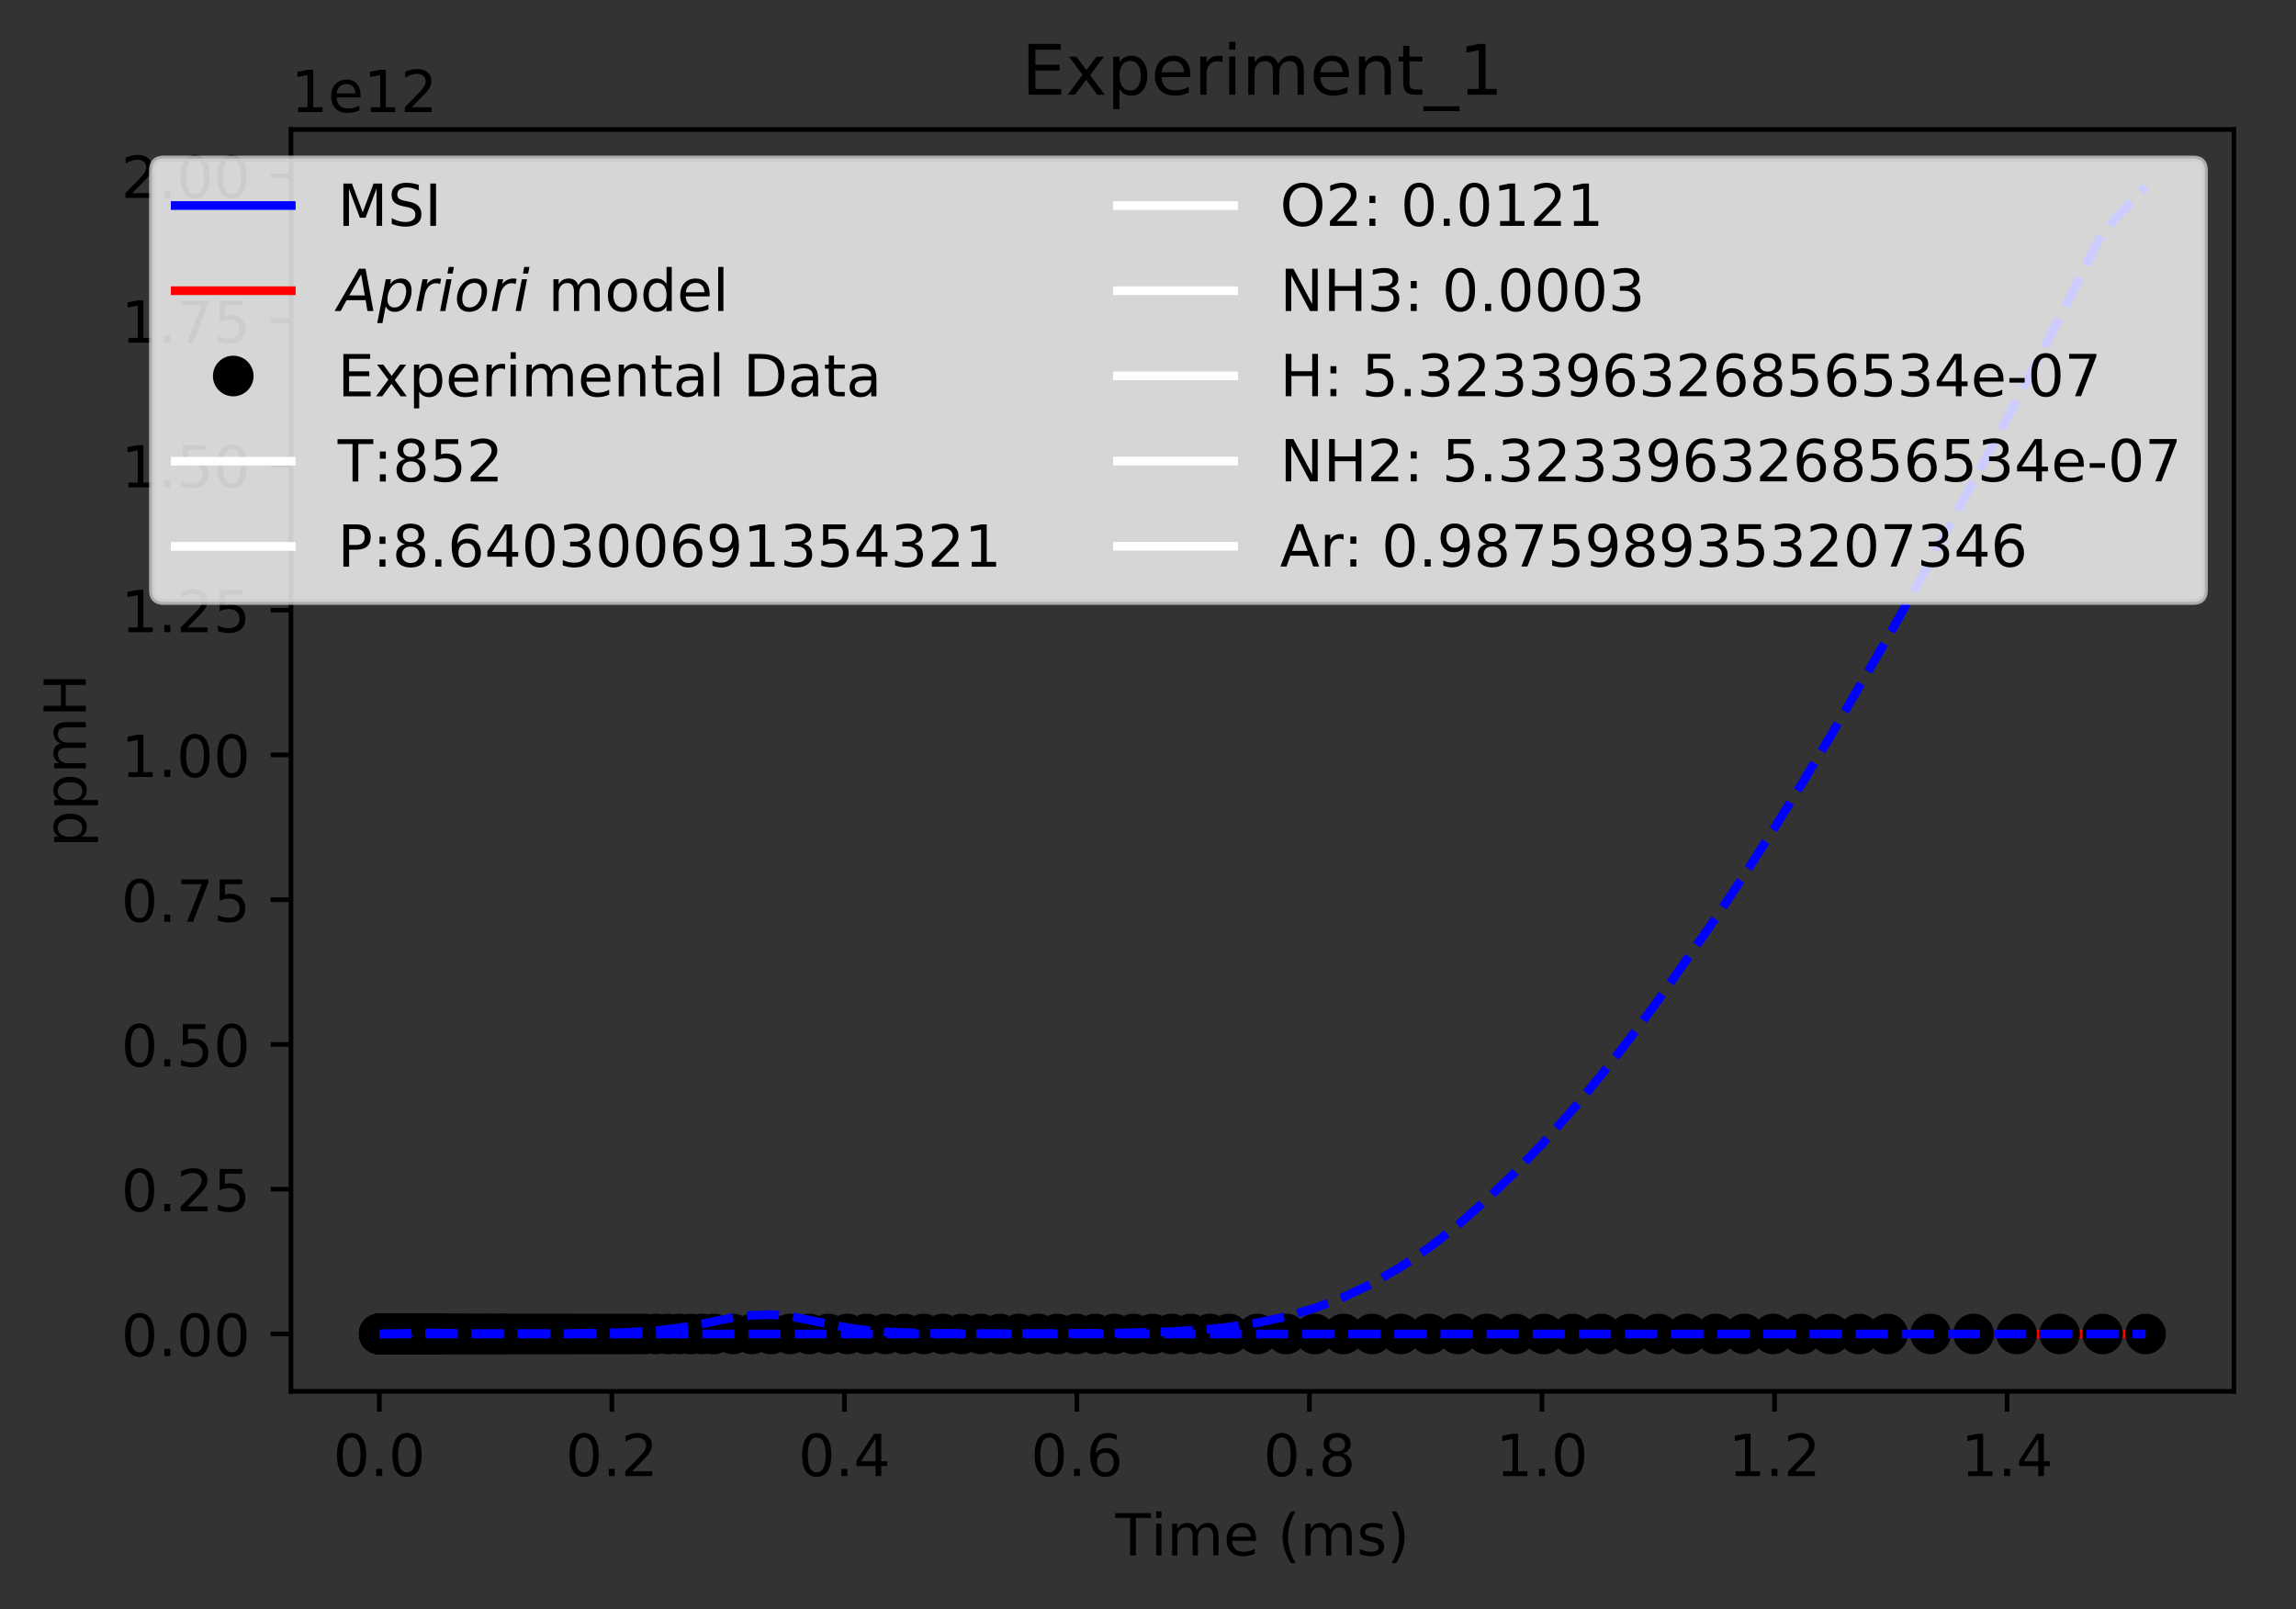 <?xml version="1.0" encoding="utf-8" standalone="no"?>
<!DOCTYPE svg PUBLIC "-//W3C//DTD SVG 1.1//EN"
  "http://www.w3.org/Graphics/SVG/1.1/DTD/svg11.dtd">
<!-- Created with matplotlib (https://matplotlib.org/) -->
<svg height="277.314pt" version="1.1" viewBox="0 0 395.644 277.314" width="395.644pt" xmlns="http://www.w3.org/2000/svg" xmlns:xlink="http://www.w3.org/1999/xlink">
 <rect x="0" y="0" width="395.644" height="277.314" fill="#333333" stroke="none"/>
 <defs>
  <style type="text/css">
*{stroke-linecap:butt;stroke-linejoin:round;}
  </style>
 </defs>
 <g id="figure_1">
  <g id="patch_1">
   <path d="M 0 277.314 
L 395.644 277.314 
L 395.644 0 
L 0 0 
z
" style="fill:none;"/>
  </g>
  <g id="axes_1">
   <g id="patch_2">
    <path d="M 50.144 239.758 
L 384.944 239.758 
L 384.944 22.318 
L 50.144 22.318 
z
" style="fill:none;"/>
   </g>
   <g id="matplotlib.axis_1">
    <g id="xtick_1">
     <g id="line2d_1">
      <defs>
       <path d="M 0 0 
L 0 3.5 
" id="m82267ddc29" style="stroke:#000000;stroke-width:0.8;"/>
      </defs>
      <g>
       <use style="stroke:#000000;stroke-width:0.8;" x="65.362" xlink:href="#m82267ddc29" y="239.758"/>
      </g>
     </g>
     <g id="text_1">
      <!-- 0.0 -->
      <defs>
       <path d="M 31.781 66.406 
Q 24.172 66.406 20.328 58.906 
Q 16.5 51.422 16.5 36.375 
Q 16.5 21.391 20.328 13.891 
Q 24.172 6.391 31.781 6.391 
Q 39.453 6.391 43.281 13.891 
Q 47.125 21.391 47.125 36.375 
Q 47.125 51.422 43.281 58.906 
Q 39.453 66.406 31.781 66.406 
z
M 31.781 74.219 
Q 44.047 74.219 50.516 64.516 
Q 56.984 54.828 56.984 36.375 
Q 56.984 17.969 50.516 8.266 
Q 44.047 -1.422 31.781 -1.422 
Q 19.531 -1.422 13.062 8.266 
Q 6.594 17.969 6.594 36.375 
Q 6.594 54.828 13.062 64.516 
Q 19.531 74.219 31.781 74.219 
z
" id="DejaVuSans-48"/>
       <path d="M 10.688 12.406 
L 21 12.406 
L 21 0 
L 10.688 0 
z
" id="DejaVuSans-46"/>
      </defs>
      <g transform="translate(57.41 254.357)scale(0.1 -0.1)">
       <use xlink:href="#DejaVuSans-48"/>
       <use x="63.623" xlink:href="#DejaVuSans-46"/>
       <use x="95.41" xlink:href="#DejaVuSans-48"/>
      </g>
     </g>
    </g>
    <g id="xtick_2">
     <g id="line2d_2">
      <g>
       <use style="stroke:#000000;stroke-width:0.8;" x="105.433" xlink:href="#m82267ddc29" y="239.758"/>
      </g>
     </g>
     <g id="text_2">
      <!-- 0.2 -->
      <defs>
       <path d="M 19.188 8.297 
L 53.609 8.297 
L 53.609 0 
L 7.328 0 
L 7.328 8.297 
Q 12.938 14.109 22.625 23.891 
Q 32.328 33.688 34.812 36.531 
Q 39.547 41.844 41.422 45.531 
Q 43.312 49.219 43.312 52.781 
Q 43.312 58.594 39.234 62.25 
Q 35.156 65.922 28.609 65.922 
Q 23.969 65.922 18.812 64.312 
Q 13.672 62.703 7.812 59.422 
L 7.812 69.391 
Q 13.766 71.781 18.938 73 
Q 24.125 74.219 28.422 74.219 
Q 39.75 74.219 46.484 68.547 
Q 53.219 62.891 53.219 53.422 
Q 53.219 48.922 51.531 44.891 
Q 49.859 40.875 45.406 35.406 
Q 44.188 33.984 37.641 27.219 
Q 31.109 20.453 19.188 8.297 
z
" id="DejaVuSans-50"/>
      </defs>
      <g transform="translate(97.481 254.357)scale(0.1 -0.1)">
       <use xlink:href="#DejaVuSans-48"/>
       <use x="63.623" xlink:href="#DejaVuSans-46"/>
       <use x="95.41" xlink:href="#DejaVuSans-50"/>
      </g>
     </g>
    </g>
    <g id="xtick_3">
     <g id="line2d_3">
      <g>
       <use style="stroke:#000000;stroke-width:0.8;" x="145.504" xlink:href="#m82267ddc29" y="239.758"/>
      </g>
     </g>
     <g id="text_3">
      <!-- 0.4 -->
      <defs>
       <path d="M 37.797 64.312 
L 12.891 25.391 
L 37.797 25.391 
z
M 35.203 72.906 
L 47.609 72.906 
L 47.609 25.391 
L 58.016 25.391 
L 58.016 17.188 
L 47.609 17.188 
L 47.609 0 
L 37.797 0 
L 37.797 17.188 
L 4.891 17.188 
L 4.891 26.703 
z
" id="DejaVuSans-52"/>
      </defs>
      <g transform="translate(137.553 254.357)scale(0.1 -0.1)">
       <use xlink:href="#DejaVuSans-48"/>
       <use x="63.623" xlink:href="#DejaVuSans-46"/>
       <use x="95.41" xlink:href="#DejaVuSans-52"/>
      </g>
     </g>
    </g>
    <g id="xtick_4">
     <g id="line2d_4">
      <g>
       <use style="stroke:#000000;stroke-width:0.8;" x="185.575" xlink:href="#m82267ddc29" y="239.758"/>
      </g>
     </g>
     <g id="text_4">
      <!-- 0.6 -->
      <defs>
       <path d="M 33.016 40.375 
Q 26.375 40.375 22.484 35.828 
Q 18.609 31.297 18.609 23.391 
Q 18.609 15.531 22.484 10.953 
Q 26.375 6.391 33.016 6.391 
Q 39.656 6.391 43.531 10.953 
Q 47.406 15.531 47.406 23.391 
Q 47.406 31.297 43.531 35.828 
Q 39.656 40.375 33.016 40.375 
z
M 52.594 71.297 
L 52.594 62.312 
Q 48.875 64.062 45.094 64.984 
Q 41.312 65.922 37.594 65.922 
Q 27.828 65.922 22.672 59.328 
Q 17.531 52.734 16.797 39.406 
Q 19.672 43.656 24.016 45.922 
Q 28.375 48.188 33.594 48.188 
Q 44.578 48.188 50.953 41.516 
Q 57.328 34.859 57.328 23.391 
Q 57.328 12.156 50.688 5.359 
Q 44.047 -1.422 33.016 -1.422 
Q 20.359 -1.422 13.672 8.266 
Q 6.984 17.969 6.984 36.375 
Q 6.984 53.656 15.188 63.938 
Q 23.391 74.219 37.203 74.219 
Q 40.922 74.219 44.703 73.484 
Q 48.484 72.75 52.594 71.297 
z
" id="DejaVuSans-54"/>
      </defs>
      <g transform="translate(177.624 254.357)scale(0.1 -0.1)">
       <use xlink:href="#DejaVuSans-48"/>
       <use x="63.623" xlink:href="#DejaVuSans-46"/>
       <use x="95.41" xlink:href="#DejaVuSans-54"/>
      </g>
     </g>
    </g>
    <g id="xtick_5">
     <g id="line2d_5">
      <g>
       <use style="stroke:#000000;stroke-width:0.8;" x="225.646" xlink:href="#m82267ddc29" y="239.758"/>
      </g>
     </g>
     <g id="text_5">
      <!-- 0.8 -->
      <defs>
       <path d="M 31.781 34.625 
Q 24.75 34.625 20.719 30.859 
Q 16.703 27.094 16.703 20.516 
Q 16.703 13.922 20.719 10.156 
Q 24.75 6.391 31.781 6.391 
Q 38.812 6.391 42.859 10.172 
Q 46.922 13.969 46.922 20.516 
Q 46.922 27.094 42.891 30.859 
Q 38.875 34.625 31.781 34.625 
z
M 21.922 38.812 
Q 15.578 40.375 12.031 44.719 
Q 8.5 49.078 8.5 55.328 
Q 8.5 64.062 14.719 69.141 
Q 20.953 74.219 31.781 74.219 
Q 42.672 74.219 48.875 69.141 
Q 55.078 64.062 55.078 55.328 
Q 55.078 49.078 51.531 44.719 
Q 48 40.375 41.703 38.812 
Q 48.828 37.156 52.797 32.312 
Q 56.781 27.484 56.781 20.516 
Q 56.781 9.906 50.312 4.234 
Q 43.844 -1.422 31.781 -1.422 
Q 19.734 -1.422 13.25 4.234 
Q 6.781 9.906 6.781 20.516 
Q 6.781 27.484 10.781 32.312 
Q 14.797 37.156 21.922 38.812 
z
M 18.312 54.391 
Q 18.312 48.734 21.844 45.562 
Q 25.391 42.391 31.781 42.391 
Q 38.141 42.391 41.719 45.562 
Q 45.312 48.734 45.312 54.391 
Q 45.312 60.062 41.719 63.234 
Q 38.141 66.406 31.781 66.406 
Q 25.391 66.406 21.844 63.234 
Q 18.312 60.062 18.312 54.391 
z
" id="DejaVuSans-56"/>
      </defs>
      <g transform="translate(217.695 254.357)scale(0.1 -0.1)">
       <use xlink:href="#DejaVuSans-48"/>
       <use x="63.623" xlink:href="#DejaVuSans-46"/>
       <use x="95.41" xlink:href="#DejaVuSans-56"/>
      </g>
     </g>
    </g>
    <g id="xtick_6">
     <g id="line2d_6">
      <g>
       <use style="stroke:#000000;stroke-width:0.8;" x="265.717" xlink:href="#m82267ddc29" y="239.758"/>
      </g>
     </g>
     <g id="text_6">
      <!-- 1.0 -->
      <defs>
       <path d="M 12.406 8.297 
L 28.516 8.297 
L 28.516 63.922 
L 10.984 60.406 
L 10.984 69.391 
L 28.422 72.906 
L 38.281 72.906 
L 38.281 8.297 
L 54.391 8.297 
L 54.391 0 
L 12.406 0 
z
" id="DejaVuSans-49"/>
      </defs>
      <g transform="translate(257.766 254.357)scale(0.1 -0.1)">
       <use xlink:href="#DejaVuSans-49"/>
       <use x="63.623" xlink:href="#DejaVuSans-46"/>
       <use x="95.41" xlink:href="#DejaVuSans-48"/>
      </g>
     </g>
    </g>
    <g id="xtick_7">
     <g id="line2d_7">
      <g>
       <use style="stroke:#000000;stroke-width:0.8;" x="305.789" xlink:href="#m82267ddc29" y="239.758"/>
      </g>
     </g>
     <g id="text_7">
      <!-- 1.2 -->
      <g transform="translate(297.837 254.357)scale(0.1 -0.1)">
       <use xlink:href="#DejaVuSans-49"/>
       <use x="63.623" xlink:href="#DejaVuSans-46"/>
       <use x="95.41" xlink:href="#DejaVuSans-50"/>
      </g>
     </g>
    </g>
    <g id="xtick_8">
     <g id="line2d_8">
      <g>
       <use style="stroke:#000000;stroke-width:0.8;" x="345.86" xlink:href="#m82267ddc29" y="239.758"/>
      </g>
     </g>
     <g id="text_8">
      <!-- 1.4 -->
      <g transform="translate(337.908 254.357)scale(0.1 -0.1)">
       <use xlink:href="#DejaVuSans-49"/>
       <use x="63.623" xlink:href="#DejaVuSans-46"/>
       <use x="95.41" xlink:href="#DejaVuSans-52"/>
      </g>
     </g>
    </g>
    <g id="text_9">
     <!-- Time (ms) -->
     <defs>
      <path d="M -0.297 72.906 
L 61.375 72.906 
L 61.375 64.594 
L 35.5 64.594 
L 35.5 0 
L 25.594 0 
L 25.594 64.594 
L -0.297 64.594 
z
" id="DejaVuSans-84"/>
      <path d="M 9.422 54.688 
L 18.406 54.688 
L 18.406 0 
L 9.422 0 
z
M 9.422 75.984 
L 18.406 75.984 
L 18.406 64.594 
L 9.422 64.594 
z
" id="DejaVuSans-105"/>
      <path d="M 52 44.188 
Q 55.375 50.25 60.062 53.125 
Q 64.75 56 71.094 56 
Q 79.641 56 84.281 50.016 
Q 88.922 44.047 88.922 33.016 
L 88.922 0 
L 79.891 0 
L 79.891 32.719 
Q 79.891 40.578 77.094 44.375 
Q 74.312 48.188 68.609 48.188 
Q 61.625 48.188 57.562 43.547 
Q 53.516 38.922 53.516 30.906 
L 53.516 0 
L 44.484 0 
L 44.484 32.719 
Q 44.484 40.625 41.703 44.406 
Q 38.922 48.188 33.109 48.188 
Q 26.219 48.188 22.156 43.531 
Q 18.109 38.875 18.109 30.906 
L 18.109 0 
L 9.078 0 
L 9.078 54.688 
L 18.109 54.688 
L 18.109 46.188 
Q 21.188 51.219 25.484 53.609 
Q 29.781 56 35.688 56 
Q 41.656 56 45.828 52.969 
Q 50 49.953 52 44.188 
z
" id="DejaVuSans-109"/>
      <path d="M 56.203 29.594 
L 56.203 25.203 
L 14.891 25.203 
Q 15.484 15.922 20.484 11.062 
Q 25.484 6.203 34.422 6.203 
Q 39.594 6.203 44.453 7.469 
Q 49.312 8.734 54.109 11.281 
L 54.109 2.781 
Q 49.266 0.734 44.188 -0.344 
Q 39.109 -1.422 33.891 -1.422 
Q 20.797 -1.422 13.156 6.188 
Q 5.516 13.812 5.516 26.812 
Q 5.516 40.234 12.766 48.109 
Q 20.016 56 32.328 56 
Q 43.359 56 49.781 48.891 
Q 56.203 41.797 56.203 29.594 
z
M 47.219 32.234 
Q 47.125 39.594 43.094 43.984 
Q 39.062 48.391 32.422 48.391 
Q 24.906 48.391 20.391 44.141 
Q 15.875 39.891 15.188 32.172 
z
" id="DejaVuSans-101"/>
      <path id="DejaVuSans-32"/>
      <path d="M 31 75.875 
Q 24.469 64.656 21.281 53.656 
Q 18.109 42.672 18.109 31.391 
Q 18.109 20.125 21.312 9.062 
Q 24.516 -2 31 -13.188 
L 23.188 -13.188 
Q 15.875 -1.703 12.234 9.375 
Q 8.594 20.453 8.594 31.391 
Q 8.594 42.281 12.203 53.312 
Q 15.828 64.359 23.188 75.875 
z
" id="DejaVuSans-40"/>
      <path d="M 44.281 53.078 
L 44.281 44.578 
Q 40.484 46.531 36.375 47.5 
Q 32.281 48.484 27.875 48.484 
Q 21.188 48.484 17.844 46.438 
Q 14.5 44.391 14.5 40.281 
Q 14.5 37.156 16.891 35.375 
Q 19.281 33.594 26.516 31.984 
L 29.594 31.297 
Q 39.156 29.25 43.188 25.516 
Q 47.219 21.781 47.219 15.094 
Q 47.219 7.469 41.188 3.016 
Q 35.156 -1.422 24.609 -1.422 
Q 20.219 -1.422 15.453 -0.562 
Q 10.688 0.297 5.422 2 
L 5.422 11.281 
Q 10.406 8.688 15.234 7.391 
Q 20.062 6.109 24.812 6.109 
Q 31.156 6.109 34.562 8.281 
Q 37.984 10.453 37.984 14.406 
Q 37.984 18.062 35.516 20.016 
Q 33.062 21.969 24.703 23.781 
L 21.578 24.516 
Q 13.234 26.266 9.516 29.906 
Q 5.812 33.547 5.812 39.891 
Q 5.812 47.609 11.281 51.797 
Q 16.75 56 26.812 56 
Q 31.781 56 36.172 55.266 
Q 40.578 54.547 44.281 53.078 
z
" id="DejaVuSans-115"/>
      <path d="M 8.016 75.875 
L 15.828 75.875 
Q 23.141 64.359 26.781 53.312 
Q 30.422 42.281 30.422 31.391 
Q 30.422 20.453 26.781 9.375 
Q 23.141 -1.703 15.828 -13.188 
L 8.016 -13.188 
Q 14.5 -2 17.703 9.062 
Q 20.906 20.125 20.906 31.391 
Q 20.906 42.672 17.703 53.656 
Q 14.5 64.656 8.016 75.875 
z
" id="DejaVuSans-41"/>
     </defs>
     <g transform="translate(192.191 268.035)scale(0.1 -0.1)">
      <use xlink:href="#DejaVuSans-84"/>
      <use x="61.037" xlink:href="#DejaVuSans-105"/>
      <use x="88.82" xlink:href="#DejaVuSans-109"/>
      <use x="186.232" xlink:href="#DejaVuSans-101"/>
      <use x="247.756" xlink:href="#DejaVuSans-32"/>
      <use x="279.543" xlink:href="#DejaVuSans-40"/>
      <use x="318.557" xlink:href="#DejaVuSans-109"/>
      <use x="415.969" xlink:href="#DejaVuSans-115"/>
      <use x="468.068" xlink:href="#DejaVuSans-41"/>
     </g>
    </g>
   </g>
   <g id="matplotlib.axis_2">
    <g id="ytick_1">
     <g id="line2d_9">
      <defs>
       <path d="M 0 0 
L -3.5 0 
" id="ma7686ca166" style="stroke:#000000;stroke-width:0.8;"/>
      </defs>
      <g>
       <use style="stroke:#000000;stroke-width:0.8;" x="50.144" xlink:href="#ma7686ca166" y="229.874"/>
      </g>
     </g>
     <g id="text_10">
      <!-- 0.00 -->
      <g transform="translate(20.878 233.674)scale(0.1 -0.1)">
       <use xlink:href="#DejaVuSans-48"/>
       <use x="63.623" xlink:href="#DejaVuSans-46"/>
       <use x="95.41" xlink:href="#DejaVuSans-48"/>
       <use x="159.033" xlink:href="#DejaVuSans-48"/>
      </g>
     </g>
    </g>
    <g id="ytick_2">
     <g id="line2d_10">
      <g>
       <use style="stroke:#000000;stroke-width:0.8;" x="50.144" xlink:href="#ma7686ca166" y="204.928"/>
      </g>
     </g>
     <g id="text_11">
      <!-- 0.25 -->
      <defs>
       <path d="M 10.797 72.906 
L 49.516 72.906 
L 49.516 64.594 
L 19.828 64.594 
L 19.828 46.734 
Q 21.969 47.469 24.109 47.828 
Q 26.266 48.188 28.422 48.188 
Q 40.625 48.188 47.75 41.5 
Q 54.891 34.812 54.891 23.391 
Q 54.891 11.625 47.562 5.094 
Q 40.234 -1.422 26.906 -1.422 
Q 22.312 -1.422 17.547 -0.641 
Q 12.797 0.141 7.719 1.703 
L 7.719 11.625 
Q 12.109 9.234 16.797 8.062 
Q 21.484 6.891 26.703 6.891 
Q 35.156 6.891 40.078 11.328 
Q 45.016 15.766 45.016 23.391 
Q 45.016 31 40.078 35.438 
Q 35.156 39.891 26.703 39.891 
Q 22.75 39.891 18.812 39.016 
Q 14.891 38.141 10.797 36.281 
z
" id="DejaVuSans-53"/>
      </defs>
      <g transform="translate(20.878 208.727)scale(0.1 -0.1)">
       <use xlink:href="#DejaVuSans-48"/>
       <use x="63.623" xlink:href="#DejaVuSans-46"/>
       <use x="95.41" xlink:href="#DejaVuSans-50"/>
       <use x="159.033" xlink:href="#DejaVuSans-53"/>
      </g>
     </g>
    </g>
    <g id="ytick_3">
     <g id="line2d_11">
      <g>
       <use style="stroke:#000000;stroke-width:0.8;" x="50.144" xlink:href="#ma7686ca166" y="179.982"/>
      </g>
     </g>
     <g id="text_12">
      <!-- 0.50 -->
      <g transform="translate(20.878 183.781)scale(0.1 -0.1)">
       <use xlink:href="#DejaVuSans-48"/>
       <use x="63.623" xlink:href="#DejaVuSans-46"/>
       <use x="95.41" xlink:href="#DejaVuSans-53"/>
       <use x="159.033" xlink:href="#DejaVuSans-48"/>
      </g>
     </g>
    </g>
    <g id="ytick_4">
     <g id="line2d_12">
      <g>
       <use style="stroke:#000000;stroke-width:0.8;" x="50.144" xlink:href="#ma7686ca166" y="155.036"/>
      </g>
     </g>
     <g id="text_13">
      <!-- 0.75 -->
      <defs>
       <path d="M 8.203 72.906 
L 55.078 72.906 
L 55.078 68.703 
L 28.609 0 
L 18.312 0 
L 43.219 64.594 
L 8.203 64.594 
z
" id="DejaVuSans-55"/>
      </defs>
      <g transform="translate(20.878 158.835)scale(0.1 -0.1)">
       <use xlink:href="#DejaVuSans-48"/>
       <use x="63.623" xlink:href="#DejaVuSans-46"/>
       <use x="95.41" xlink:href="#DejaVuSans-55"/>
       <use x="159.033" xlink:href="#DejaVuSans-53"/>
      </g>
     </g>
    </g>
    <g id="ytick_5">
     <g id="line2d_13">
      <g>
       <use style="stroke:#000000;stroke-width:0.8;" x="50.144" xlink:href="#ma7686ca166" y="130.09"/>
      </g>
     </g>
     <g id="text_14">
      <!-- 1.00 -->
      <g transform="translate(20.878 133.889)scale(0.1 -0.1)">
       <use xlink:href="#DejaVuSans-49"/>
       <use x="63.623" xlink:href="#DejaVuSans-46"/>
       <use x="95.41" xlink:href="#DejaVuSans-48"/>
       <use x="159.033" xlink:href="#DejaVuSans-48"/>
      </g>
     </g>
    </g>
    <g id="ytick_6">
     <g id="line2d_14">
      <g>
       <use style="stroke:#000000;stroke-width:0.8;" x="50.144" xlink:href="#ma7686ca166" y="105.143"/>
      </g>
     </g>
     <g id="text_15">
      <!-- 1.25 -->
      <g transform="translate(20.878 108.943)scale(0.1 -0.1)">
       <use xlink:href="#DejaVuSans-49"/>
       <use x="63.623" xlink:href="#DejaVuSans-46"/>
       <use x="95.41" xlink:href="#DejaVuSans-50"/>
       <use x="159.033" xlink:href="#DejaVuSans-53"/>
      </g>
     </g>
    </g>
    <g id="ytick_7">
     <g id="line2d_15">
      <g>
       <use style="stroke:#000000;stroke-width:0.8;" x="50.144" xlink:href="#ma7686ca166" y="80.197"/>
      </g>
     </g>
     <g id="text_16">
      <!-- 1.50 -->
      <g transform="translate(20.878 83.996)scale(0.1 -0.1)">
       <use xlink:href="#DejaVuSans-49"/>
       <use x="63.623" xlink:href="#DejaVuSans-46"/>
       <use x="95.41" xlink:href="#DejaVuSans-53"/>
       <use x="159.033" xlink:href="#DejaVuSans-48"/>
      </g>
     </g>
    </g>
    <g id="ytick_8">
     <g id="line2d_16">
      <g>
       <use style="stroke:#000000;stroke-width:0.8;" x="50.144" xlink:href="#ma7686ca166" y="55.251"/>
      </g>
     </g>
     <g id="text_17">
      <!-- 1.75 -->
      <g transform="translate(20.878 59.05)scale(0.1 -0.1)">
       <use xlink:href="#DejaVuSans-49"/>
       <use x="63.623" xlink:href="#DejaVuSans-46"/>
       <use x="95.41" xlink:href="#DejaVuSans-55"/>
       <use x="159.033" xlink:href="#DejaVuSans-53"/>
      </g>
     </g>
    </g>
    <g id="ytick_9">
     <g id="line2d_17">
      <g>
       <use style="stroke:#000000;stroke-width:0.8;" x="50.144" xlink:href="#ma7686ca166" y="30.305"/>
      </g>
     </g>
     <g id="text_18">
      <!-- 2.00 -->
      <g transform="translate(20.878 34.104)scale(0.1 -0.1)">
       <use xlink:href="#DejaVuSans-50"/>
       <use x="63.623" xlink:href="#DejaVuSans-46"/>
       <use x="95.41" xlink:href="#DejaVuSans-48"/>
       <use x="159.033" xlink:href="#DejaVuSans-48"/>
      </g>
     </g>
    </g>
    <g id="text_19">
     <!-- ppmH -->
     <defs>
      <path d="M 18.109 8.203 
L 18.109 -20.797 
L 9.078 -20.797 
L 9.078 54.688 
L 18.109 54.688 
L 18.109 46.391 
Q 20.953 51.266 25.266 53.625 
Q 29.594 56 35.594 56 
Q 45.562 56 51.781 48.094 
Q 58.016 40.188 58.016 27.297 
Q 58.016 14.406 51.781 6.484 
Q 45.562 -1.422 35.594 -1.422 
Q 29.594 -1.422 25.266 0.953 
Q 20.953 3.328 18.109 8.203 
z
M 48.688 27.297 
Q 48.688 37.203 44.609 42.844 
Q 40.531 48.484 33.406 48.484 
Q 26.266 48.484 22.188 42.844 
Q 18.109 37.203 18.109 27.297 
Q 18.109 17.391 22.188 11.75 
Q 26.266 6.109 33.406 6.109 
Q 40.531 6.109 44.609 11.75 
Q 48.688 17.391 48.688 27.297 
z
" id="DejaVuSans-112"/>
      <path d="M 9.812 72.906 
L 19.672 72.906 
L 19.672 43.016 
L 55.516 43.016 
L 55.516 72.906 
L 65.375 72.906 
L 65.375 0 
L 55.516 0 
L 55.516 34.719 
L 19.672 34.719 
L 19.672 0 
L 9.812 0 
z
" id="DejaVuSans-72"/>
     </defs>
     <g transform="translate(14.798 146.017)rotate(-90)scale(0.1 -0.1)">
      <use xlink:href="#DejaVuSans-112"/>
      <use x="63.477" xlink:href="#DejaVuSans-112"/>
      <use x="126.953" xlink:href="#DejaVuSans-109"/>
      <use x="224.365" xlink:href="#DejaVuSans-72"/>
     </g>
    </g>
    <g id="text_20">
     <!-- 1e12 -->
     <g transform="translate(50.144 19.318)scale(0.1 -0.1)">
      <use xlink:href="#DejaVuSans-49"/>
      <use x="63.623" xlink:href="#DejaVuSans-101"/>
      <use x="125.146" xlink:href="#DejaVuSans-49"/>
      <use x="188.77" xlink:href="#DejaVuSans-50"/>
     </g>
    </g>
   </g>
   <g id="line2d_18">
    <path clip-path="url(#pd40e289877)" d="M 65.362 229.874 
L 366.08 229.874 
L 366.08 229.874 
" style="fill:none;stroke:#0000ff;stroke-linecap:square;stroke-width:1.5;"/>
   </g>
   <g id="line2d_19">
    <path clip-path="url(#pd40e289877)" d="M 65.362 229.874 
L 366.08 229.874 
L 366.08 229.874 
" style="fill:none;stroke:#ff0000;stroke-linecap:square;stroke-width:1.5;"/>
   </g>
   <g id="line2d_20">
    <defs>
     <path d="M 0 3 
C 0.796 3 1.559 2.684 2.121 2.121 
C 2.684 1.559 3 0.796 3 0 
C 3 -0.796 2.684 -1.559 2.121 -2.121 
C 1.559 -2.684 0.796 -3 0 -3 
C -0.796 -3 -1.559 -2.684 -2.121 -2.121 
C -2.684 -1.559 -3 -0.796 -3 0 
C -3 0.796 -2.684 1.559 -2.121 2.121 
C -1.559 2.684 -0.796 3 0 3 
z
" id="m8568bcd8e0" style="stroke:#000000;"/>
    </defs>
    <g clip-path="url(#pd40e289877)">
     <use style="stroke:#000000;" x="65.362" xlink:href="#m8568bcd8e0" y="229.874"/>
     <use style="stroke:#000000;" x="65.362" xlink:href="#m8568bcd8e0" y="229.874"/>
     <use style="stroke:#000000;" x="65.362" xlink:href="#m8568bcd8e0" y="229.874"/>
     <use style="stroke:#000000;" x="65.362" xlink:href="#m8568bcd8e0" y="229.874"/>
     <use style="stroke:#000000;" x="65.363" xlink:href="#m8568bcd8e0" y="229.874"/>
     <use style="stroke:#000000;" x="65.363" xlink:href="#m8568bcd8e0" y="229.874"/>
     <use style="stroke:#000000;" x="65.363" xlink:href="#m8568bcd8e0" y="229.874"/>
     <use style="stroke:#000000;" x="65.364" xlink:href="#m8568bcd8e0" y="229.874"/>
     <use style="stroke:#000000;" x="65.365" xlink:href="#m8568bcd8e0" y="229.874"/>
     <use style="stroke:#000000;" x="65.368" xlink:href="#m8568bcd8e0" y="229.874"/>
     <use style="stroke:#000000;" x="65.37" xlink:href="#m8568bcd8e0" y="229.874"/>
     <use style="stroke:#000000;" x="65.372" xlink:href="#m8568bcd8e0" y="229.874"/>
     <use style="stroke:#000000;" x="65.375" xlink:href="#m8568bcd8e0" y="229.874"/>
     <use style="stroke:#000000;" x="65.377" xlink:href="#m8568bcd8e0" y="229.874"/>
     <use style="stroke:#000000;" x="65.381" xlink:href="#m8568bcd8e0" y="229.874"/>
     <use style="stroke:#000000;" x="65.384" xlink:href="#m8568bcd8e0" y="229.874"/>
     <use style="stroke:#000000;" x="65.387" xlink:href="#m8568bcd8e0" y="229.874"/>
     <use style="stroke:#000000;" x="65.391" xlink:href="#m8568bcd8e0" y="229.874"/>
     <use style="stroke:#000000;" x="65.405" xlink:href="#m8568bcd8e0" y="229.874"/>
     <use style="stroke:#000000;" x="65.414" xlink:href="#m8568bcd8e0" y="229.874"/>
     <use style="stroke:#000000;" x="65.422" xlink:href="#m8568bcd8e0" y="229.874"/>
     <use style="stroke:#000000;" x="65.431" xlink:href="#m8568bcd8e0" y="229.874"/>
     <use style="stroke:#000000;" x="65.439" xlink:href="#m8568bcd8e0" y="229.874"/>
     <use style="stroke:#000000;" x="65.448" xlink:href="#m8568bcd8e0" y="229.874"/>
     <use style="stroke:#000000;" x="65.467" xlink:href="#m8568bcd8e0" y="229.874"/>
     <use style="stroke:#000000;" x="65.485" xlink:href="#m8568bcd8e0" y="229.874"/>
     <use style="stroke:#000000;" x="65.503" xlink:href="#m8568bcd8e0" y="229.874"/>
     <use style="stroke:#000000;" x="65.522" xlink:href="#m8568bcd8e0" y="229.874"/>
     <use style="stroke:#000000;" x="65.54" xlink:href="#m8568bcd8e0" y="229.874"/>
     <use style="stroke:#000000;" x="65.558" xlink:href="#m8568bcd8e0" y="229.874"/>
     <use style="stroke:#000000;" x="65.576" xlink:href="#m8568bcd8e0" y="229.874"/>
     <use style="stroke:#000000;" x="65.596" xlink:href="#m8568bcd8e0" y="229.874"/>
     <use style="stroke:#000000;" x="65.628" xlink:href="#m8568bcd8e0" y="229.874"/>
     <use style="stroke:#000000;" x="65.662" xlink:href="#m8568bcd8e0" y="229.874"/>
     <use style="stroke:#000000;" x="65.695" xlink:href="#m8568bcd8e0" y="229.874"/>
     <use style="stroke:#000000;" x="65.729" xlink:href="#m8568bcd8e0" y="229.874"/>
     <use style="stroke:#000000;" x="65.761" xlink:href="#m8568bcd8e0" y="229.874"/>
     <use style="stroke:#000000;" x="65.795" xlink:href="#m8568bcd8e0" y="229.874"/>
     <use style="stroke:#000000;" x="65.827" xlink:href="#m8568bcd8e0" y="229.874"/>
     <use style="stroke:#000000;" x="65.861" xlink:href="#m8568bcd8e0" y="229.874"/>
     <use style="stroke:#000000;" x="65.893" xlink:href="#m8568bcd8e0" y="229.874"/>
     <use style="stroke:#000000;" x="65.951" xlink:href="#m8568bcd8e0" y="229.874"/>
     <use style="stroke:#000000;" x="65.989" xlink:href="#m8568bcd8e0" y="229.874"/>
     <use style="stroke:#000000;" x="66.027" xlink:href="#m8568bcd8e0" y="229.874"/>
     <use style="stroke:#000000;" x="66.065" xlink:href="#m8568bcd8e0" y="229.874"/>
     <use style="stroke:#000000;" x="66.103" xlink:href="#m8568bcd8e0" y="229.874"/>
     <use style="stroke:#000000;" x="66.141" xlink:href="#m8568bcd8e0" y="229.874"/>
     <use style="stroke:#000000;" x="66.179" xlink:href="#m8568bcd8e0" y="229.874"/>
     <use style="stroke:#000000;" x="66.217" xlink:href="#m8568bcd8e0" y="229.874"/>
     <use style="stroke:#000000;" x="66.28" xlink:href="#m8568bcd8e0" y="229.874"/>
     <use style="stroke:#000000;" x="66.342" xlink:href="#m8568bcd8e0" y="229.874"/>
     <use style="stroke:#000000;" x="66.404" xlink:href="#m8568bcd8e0" y="229.874"/>
     <use style="stroke:#000000;" x="66.464" xlink:href="#m8568bcd8e0" y="229.874"/>
     <use style="stroke:#000000;" x="66.526" xlink:href="#m8568bcd8e0" y="229.874"/>
     <use style="stroke:#000000;" x="66.588" xlink:href="#m8568bcd8e0" y="229.874"/>
     <use style="stroke:#000000;" x="66.65" xlink:href="#m8568bcd8e0" y="229.874"/>
     <use style="stroke:#000000;" x="66.71" xlink:href="#m8568bcd8e0" y="229.874"/>
     <use style="stroke:#000000;" x="66.772" xlink:href="#m8568bcd8e0" y="229.874"/>
     <use style="stroke:#000000;" x="66.835" xlink:href="#m8568bcd8e0" y="229.874"/>
     <use style="stroke:#000000;" x="66.897" xlink:href="#m8568bcd8e0" y="229.874"/>
     <use style="stroke:#000000;" x="66.957" xlink:href="#m8568bcd8e0" y="229.874"/>
     <use style="stroke:#000000;" x="67.019" xlink:href="#m8568bcd8e0" y="229.874"/>
     <use style="stroke:#000000;" x="67.081" xlink:href="#m8568bcd8e0" y="229.874"/>
     <use style="stroke:#000000;" x="67.143" xlink:href="#m8568bcd8e0" y="229.874"/>
     <use style="stroke:#000000;" x="67.203" xlink:href="#m8568bcd8e0" y="229.874"/>
     <use style="stroke:#000000;" x="67.265" xlink:href="#m8568bcd8e0" y="229.874"/>
     <use style="stroke:#000000;" x="67.327" xlink:href="#m8568bcd8e0" y="229.874"/>
     <use style="stroke:#000000;" x="67.386" xlink:href="#m8568bcd8e0" y="229.874"/>
     <use style="stroke:#000000;" x="67.446" xlink:href="#m8568bcd8e0" y="229.874"/>
     <use style="stroke:#000000;" x="67.506" xlink:href="#m8568bcd8e0" y="229.874"/>
     <use style="stroke:#000000;" x="67.566" xlink:href="#m8568bcd8e0" y="229.874"/>
     <use style="stroke:#000000;" x="67.626" xlink:href="#m8568bcd8e0" y="229.874"/>
     <use style="stroke:#000000;" x="67.706" xlink:href="#m8568bcd8e0" y="229.874"/>
     <use style="stroke:#000000;" x="67.766" xlink:href="#m8568bcd8e0" y="229.874"/>
     <use style="stroke:#000000;" x="67.826" xlink:href="#m8568bcd8e0" y="229.874"/>
     <use style="stroke:#000000;" x="67.886" xlink:href="#m8568bcd8e0" y="229.874"/>
     <use style="stroke:#000000;" x="67.947" xlink:href="#m8568bcd8e0" y="229.874"/>
     <use style="stroke:#000000;" x="68.007" xlink:href="#m8568bcd8e0" y="229.874"/>
     <use style="stroke:#000000;" x="68.067" xlink:href="#m8568bcd8e0" y="229.874"/>
     <use style="stroke:#000000;" x="68.127" xlink:href="#m8568bcd8e0" y="229.874"/>
     <use style="stroke:#000000;" x="68.187" xlink:href="#m8568bcd8e0" y="229.874"/>
     <use style="stroke:#000000;" x="68.247" xlink:href="#m8568bcd8e0" y="229.874"/>
     <use style="stroke:#000000;" x="68.307" xlink:href="#m8568bcd8e0" y="229.874"/>
     <use style="stroke:#000000;" x="68.367" xlink:href="#m8568bcd8e0" y="229.874"/>
     <use style="stroke:#000000;" x="68.467" xlink:href="#m8568bcd8e0" y="229.874"/>
     <use style="stroke:#000000;" x="68.568" xlink:href="#m8568bcd8e0" y="229.874"/>
     <use style="stroke:#000000;" x="68.648" xlink:href="#m8568bcd8e0" y="229.874"/>
     <use style="stroke:#000000;" x="68.748" xlink:href="#m8568bcd8e0" y="229.874"/>
     <use style="stroke:#000000;" x="68.848" xlink:href="#m8568bcd8e0" y="229.874"/>
     <use style="stroke:#000000;" x="68.928" xlink:href="#m8568bcd8e0" y="229.874"/>
     <use style="stroke:#000000;" x="69.028" xlink:href="#m8568bcd8e0" y="229.874"/>
     <use style="stroke:#000000;" x="69.109" xlink:href="#m8568bcd8e0" y="229.874"/>
     <use style="stroke:#000000;" x="69.209" xlink:href="#m8568bcd8e0" y="229.874"/>
     <use style="stroke:#000000;" x="69.309" xlink:href="#m8568bcd8e0" y="229.874"/>
     <use style="stroke:#000000;" x="69.389" xlink:href="#m8568bcd8e0" y="229.874"/>
     <use style="stroke:#000000;" x="69.489" xlink:href="#m8568bcd8e0" y="229.874"/>
     <use style="stroke:#000000;" x="69.589" xlink:href="#m8568bcd8e0" y="229.874"/>
     <use style="stroke:#000000;" x="69.67" xlink:href="#m8568bcd8e0" y="229.874"/>
     <use style="stroke:#000000;" x="69.77" xlink:href="#m8568bcd8e0" y="229.874"/>
     <use style="stroke:#000000;" x="69.87" xlink:href="#m8568bcd8e0" y="229.874"/>
     <use style="stroke:#000000;" x="69.95" xlink:href="#m8568bcd8e0" y="229.874"/>
     <use style="stroke:#000000;" x="70.05" xlink:href="#m8568bcd8e0" y="229.874"/>
     <use style="stroke:#000000;" x="70.13" xlink:href="#m8568bcd8e0" y="229.874"/>
     <use style="stroke:#000000;" x="70.231" xlink:href="#m8568bcd8e0" y="229.874"/>
     <use style="stroke:#000000;" x="70.331" xlink:href="#m8568bcd8e0" y="229.874"/>
     <use style="stroke:#000000;" x="70.411" xlink:href="#m8568bcd8e0" y="229.874"/>
     <use style="stroke:#000000;" x="70.511" xlink:href="#m8568bcd8e0" y="229.874"/>
     <use style="stroke:#000000;" x="70.611" xlink:href="#m8568bcd8e0" y="229.874"/>
     <use style="stroke:#000000;" x="70.691" xlink:href="#m8568bcd8e0" y="229.874"/>
     <use style="stroke:#000000;" x="70.832" xlink:href="#m8568bcd8e0" y="229.874"/>
     <use style="stroke:#000000;" x="70.972" xlink:href="#m8568bcd8e0" y="229.874"/>
     <use style="stroke:#000000;" x="71.112" xlink:href="#m8568bcd8e0" y="229.874"/>
     <use style="stroke:#000000;" x="71.252" xlink:href="#m8568bcd8e0" y="229.874"/>
     <use style="stroke:#000000;" x="71.393" xlink:href="#m8568bcd8e0" y="229.874"/>
     <use style="stroke:#000000;" x="71.533" xlink:href="#m8568bcd8e0" y="229.874"/>
     <use style="stroke:#000000;" x="71.673" xlink:href="#m8568bcd8e0" y="229.874"/>
     <use style="stroke:#000000;" x="71.813" xlink:href="#m8568bcd8e0" y="229.874"/>
     <use style="stroke:#000000;" x="71.954" xlink:href="#m8568bcd8e0" y="229.874"/>
     <use style="stroke:#000000;" x="72.094" xlink:href="#m8568bcd8e0" y="229.874"/>
     <use style="stroke:#000000;" x="72.234" xlink:href="#m8568bcd8e0" y="229.874"/>
     <use style="stroke:#000000;" x="72.394" xlink:href="#m8568bcd8e0" y="229.874"/>
     <use style="stroke:#000000;" x="72.535" xlink:href="#m8568bcd8e0" y="229.874"/>
     <use style="stroke:#000000;" x="72.675" xlink:href="#m8568bcd8e0" y="229.874"/>
     <use style="stroke:#000000;" x="72.815" xlink:href="#m8568bcd8e0" y="229.874"/>
     <use style="stroke:#000000;" x="72.955" xlink:href="#m8568bcd8e0" y="229.874"/>
     <use style="stroke:#000000;" x="73.096" xlink:href="#m8568bcd8e0" y="229.874"/>
     <use style="stroke:#000000;" x="73.296" xlink:href="#m8568bcd8e0" y="229.874"/>
     <use style="stroke:#000000;" x="73.516" xlink:href="#m8568bcd8e0" y="229.874"/>
     <use style="stroke:#000000;" x="73.737" xlink:href="#m8568bcd8e0" y="229.874"/>
     <use style="stroke:#000000;" x="73.937" xlink:href="#m8568bcd8e0" y="229.874"/>
     <use style="stroke:#000000;" x="74.158" xlink:href="#m8568bcd8e0" y="229.874"/>
     <use style="stroke:#000000;" x="74.358" xlink:href="#m8568bcd8e0" y="229.874"/>
     <use style="stroke:#000000;" x="74.578" xlink:href="#m8568bcd8e0" y="229.874"/>
     <use style="stroke:#000000;" x="74.799" xlink:href="#m8568bcd8e0" y="229.874"/>
     <use style="stroke:#000000;" x="74.999" xlink:href="#m8568bcd8e0" y="229.874"/>
     <use style="stroke:#000000;" x="75.219" xlink:href="#m8568bcd8e0" y="229.874"/>
     <use style="stroke:#000000;" x="75.44" xlink:href="#m8568bcd8e0" y="229.874"/>
     <use style="stroke:#000000;" x="75.76" xlink:href="#m8568bcd8e0" y="229.874"/>
     <use style="stroke:#000000;" x="76.101" xlink:href="#m8568bcd8e0" y="229.874"/>
     <use style="stroke:#000000;" x="76.442" xlink:href="#m8568bcd8e0" y="229.874"/>
     <use style="stroke:#000000;" x="76.782" xlink:href="#m8568bcd8e0" y="229.874"/>
     <use style="stroke:#000000;" x="77.123" xlink:href="#m8568bcd8e0" y="229.874"/>
     <use style="stroke:#000000;" x="77.443" xlink:href="#m8568bcd8e0" y="229.874"/>
     <use style="stroke:#000000;" x="77.984" xlink:href="#m8568bcd8e0" y="229.874"/>
     <use style="stroke:#000000;" x="78.525" xlink:href="#m8568bcd8e0" y="229.874"/>
     <use style="stroke:#000000;" x="79.046" xlink:href="#m8568bcd8e0" y="229.874"/>
     <use style="stroke:#000000;" x="79.587" xlink:href="#m8568bcd8e0" y="229.874"/>
     <use style="stroke:#000000;" x="80.108" xlink:href="#m8568bcd8e0" y="229.874"/>
     <use style="stroke:#000000;" x="80.649" xlink:href="#m8568bcd8e0" y="229.874"/>
     <use style="stroke:#000000;" x="81.17" xlink:href="#m8568bcd8e0" y="229.874"/>
     <use style="stroke:#000000;" x="81.711" xlink:href="#m8568bcd8e0" y="229.874"/>
     <use style="stroke:#000000;" x="82.252" xlink:href="#m8568bcd8e0" y="229.874"/>
     <use style="stroke:#000000;" x="82.773" xlink:href="#m8568bcd8e0" y="229.874"/>
     <use style="stroke:#000000;" x="83.314" xlink:href="#m8568bcd8e0" y="229.874"/>
     <use style="stroke:#000000;" x="83.835" xlink:href="#m8568bcd8e0" y="229.874"/>
     <use style="stroke:#000000;" x="84.376" xlink:href="#m8568bcd8e0" y="229.874"/>
     <use style="stroke:#000000;" x="84.917" xlink:href="#m8568bcd8e0" y="229.874"/>
     <use style="stroke:#000000;" x="85.441" xlink:href="#m8568bcd8e0" y="229.874"/>
     <use style="stroke:#000000;" x="85.974" xlink:href="#m8568bcd8e0" y="229.874"/>
     <use style="stroke:#000000;" x="86.507" xlink:href="#m8568bcd8e0" y="229.874"/>
     <use style="stroke:#000000;" x="87.039" xlink:href="#m8568bcd8e0" y="229.874"/>
     <use style="stroke:#000000;" x="87.572" xlink:href="#m8568bcd8e0" y="229.874"/>
     <use style="stroke:#000000;" x="88.38" xlink:href="#m8568bcd8e0" y="229.874"/>
     <use style="stroke:#000000;" x="89.188" xlink:href="#m8568bcd8e0" y="229.874"/>
     <use style="stroke:#000000;" x="89.996" xlink:href="#m8568bcd8e0" y="229.874"/>
     <use style="stroke:#000000;" x="90.804" xlink:href="#m8568bcd8e0" y="229.874"/>
     <use style="stroke:#000000;" x="91.611" xlink:href="#m8568bcd8e0" y="229.874"/>
     <use style="stroke:#000000;" x="92.419" xlink:href="#m8568bcd8e0" y="229.874"/>
     <use style="stroke:#000000;" x="93.227" xlink:href="#m8568bcd8e0" y="229.874"/>
     <use style="stroke:#000000;" x="94.035" xlink:href="#m8568bcd8e0" y="229.874"/>
     <use style="stroke:#000000;" x="94.843" xlink:href="#m8568bcd8e0" y="229.874"/>
     <use style="stroke:#000000;" x="95.651" xlink:href="#m8568bcd8e0" y="229.874"/>
     <use style="stroke:#000000;" x="96.459" xlink:href="#m8568bcd8e0" y="229.874"/>
     <use style="stroke:#000000;" x="97.267" xlink:href="#m8568bcd8e0" y="229.874"/>
     <use style="stroke:#000000;" x="98.074" xlink:href="#m8568bcd8e0" y="229.874"/>
     <use style="stroke:#000000;" x="98.882" xlink:href="#m8568bcd8e0" y="229.874"/>
     <use style="stroke:#000000;" x="100.101" xlink:href="#m8568bcd8e0" y="229.874"/>
     <use style="stroke:#000000;" x="101.32" xlink:href="#m8568bcd8e0" y="229.874"/>
     <use style="stroke:#000000;" x="102.539" xlink:href="#m8568bcd8e0" y="229.874"/>
     <use style="stroke:#000000;" x="103.757" xlink:href="#m8568bcd8e0" y="229.874"/>
     <use style="stroke:#000000;" x="104.976" xlink:href="#m8568bcd8e0" y="229.874"/>
     <use style="stroke:#000000;" x="106.195" xlink:href="#m8568bcd8e0" y="229.874"/>
     <use style="stroke:#000000;" x="107.414" xlink:href="#m8568bcd8e0" y="229.874"/>
     <use style="stroke:#000000;" x="108.632" xlink:href="#m8568bcd8e0" y="229.874"/>
     <use style="stroke:#000000;" x="109.851" xlink:href="#m8568bcd8e0" y="229.874"/>
     <use style="stroke:#000000;" x="111.07" xlink:href="#m8568bcd8e0" y="229.874"/>
     <use style="stroke:#000000;" x="113.06" xlink:href="#m8568bcd8e0" y="229.874"/>
     <use style="stroke:#000000;" x="115.05" xlink:href="#m8568bcd8e0" y="229.874"/>
     <use style="stroke:#000000;" x="117.04" xlink:href="#m8568bcd8e0" y="229.874"/>
     <use style="stroke:#000000;" x="119.03" xlink:href="#m8568bcd8e0" y="229.874"/>
     <use style="stroke:#000000;" x="121.02" xlink:href="#m8568bcd8e0" y="229.874"/>
     <use style="stroke:#000000;" x="123.01" xlink:href="#m8568bcd8e0" y="229.874"/>
     <use style="stroke:#000000;" x="126.297" xlink:href="#m8568bcd8e0" y="229.874"/>
     <use style="stroke:#000000;" x="129.584" xlink:href="#m8568bcd8e0" y="229.874"/>
     <use style="stroke:#000000;" x="132.871" xlink:href="#m8568bcd8e0" y="229.874"/>
     <use style="stroke:#000000;" x="136.158" xlink:href="#m8568bcd8e0" y="229.874"/>
     <use style="stroke:#000000;" x="139.445" xlink:href="#m8568bcd8e0" y="229.874"/>
     <use style="stroke:#000000;" x="142.732" xlink:href="#m8568bcd8e0" y="229.874"/>
     <use style="stroke:#000000;" x="146.019" xlink:href="#m8568bcd8e0" y="229.874"/>
     <use style="stroke:#000000;" x="149.306" xlink:href="#m8568bcd8e0" y="229.874"/>
     <use style="stroke:#000000;" x="152.593" xlink:href="#m8568bcd8e0" y="229.874"/>
     <use style="stroke:#000000;" x="155.88" xlink:href="#m8568bcd8e0" y="229.874"/>
     <use style="stroke:#000000;" x="159.167" xlink:href="#m8568bcd8e0" y="229.874"/>
     <use style="stroke:#000000;" x="162.454" xlink:href="#m8568bcd8e0" y="229.874"/>
     <use style="stroke:#000000;" x="165.741" xlink:href="#m8568bcd8e0" y="229.874"/>
     <use style="stroke:#000000;" x="169.028" xlink:href="#m8568bcd8e0" y="229.874"/>
     <use style="stroke:#000000;" x="172.315" xlink:href="#m8568bcd8e0" y="229.874"/>
     <use style="stroke:#000000;" x="175.602" xlink:href="#m8568bcd8e0" y="229.874"/>
     <use style="stroke:#000000;" x="178.889" xlink:href="#m8568bcd8e0" y="229.874"/>
     <use style="stroke:#000000;" x="182.176" xlink:href="#m8568bcd8e0" y="229.874"/>
     <use style="stroke:#000000;" x="185.463" xlink:href="#m8568bcd8e0" y="229.874"/>
     <use style="stroke:#000000;" x="188.75" xlink:href="#m8568bcd8e0" y="229.874"/>
     <use style="stroke:#000000;" x="192.037" xlink:href="#m8568bcd8e0" y="229.874"/>
     <use style="stroke:#000000;" x="195.324" xlink:href="#m8568bcd8e0" y="229.874"/>
     <use style="stroke:#000000;" x="198.611" xlink:href="#m8568bcd8e0" y="229.874"/>
     <use style="stroke:#000000;" x="201.898" xlink:href="#m8568bcd8e0" y="229.874"/>
     <use style="stroke:#000000;" x="205.185" xlink:href="#m8568bcd8e0" y="229.874"/>
     <use style="stroke:#000000;" x="208.472" xlink:href="#m8568bcd8e0" y="229.874"/>
     <use style="stroke:#000000;" x="211.759" xlink:href="#m8568bcd8e0" y="229.874"/>
     <use style="stroke:#000000;" x="216.694" xlink:href="#m8568bcd8e0" y="229.874"/>
     <use style="stroke:#000000;" x="221.629" xlink:href="#m8568bcd8e0" y="229.874"/>
     <use style="stroke:#000000;" x="226.565" xlink:href="#m8568bcd8e0" y="229.874"/>
     <use style="stroke:#000000;" x="231.5" xlink:href="#m8568bcd8e0" y="229.874"/>
     <use style="stroke:#000000;" x="236.435" xlink:href="#m8568bcd8e0" y="229.874"/>
     <use style="stroke:#000000;" x="241.37" xlink:href="#m8568bcd8e0" y="229.874"/>
     <use style="stroke:#000000;" x="246.305" xlink:href="#m8568bcd8e0" y="229.874"/>
     <use style="stroke:#000000;" x="251.241" xlink:href="#m8568bcd8e0" y="229.874"/>
     <use style="stroke:#000000;" x="256.176" xlink:href="#m8568bcd8e0" y="229.874"/>
     <use style="stroke:#000000;" x="261.111" xlink:href="#m8568bcd8e0" y="229.874"/>
     <use style="stroke:#000000;" x="266.046" xlink:href="#m8568bcd8e0" y="229.874"/>
     <use style="stroke:#000000;" x="270.982" xlink:href="#m8568bcd8e0" y="229.874"/>
     <use style="stroke:#000000;" x="275.917" xlink:href="#m8568bcd8e0" y="229.874"/>
     <use style="stroke:#000000;" x="280.852" xlink:href="#m8568bcd8e0" y="229.874"/>
     <use style="stroke:#000000;" x="285.787" xlink:href="#m8568bcd8e0" y="229.874"/>
     <use style="stroke:#000000;" x="290.722" xlink:href="#m8568bcd8e0" y="229.874"/>
     <use style="stroke:#000000;" x="295.658" xlink:href="#m8568bcd8e0" y="229.874"/>
     <use style="stroke:#000000;" x="300.593" xlink:href="#m8568bcd8e0" y="229.874"/>
     <use style="stroke:#000000;" x="305.528" xlink:href="#m8568bcd8e0" y="229.874"/>
     <use style="stroke:#000000;" x="310.463" xlink:href="#m8568bcd8e0" y="229.874"/>
     <use style="stroke:#000000;" x="315.398" xlink:href="#m8568bcd8e0" y="229.874"/>
     <use style="stroke:#000000;" x="320.334" xlink:href="#m8568bcd8e0" y="229.874"/>
     <use style="stroke:#000000;" x="325.269" xlink:href="#m8568bcd8e0" y="229.874"/>
     <use style="stroke:#000000;" x="332.678" xlink:href="#m8568bcd8e0" y="229.874"/>
     <use style="stroke:#000000;" x="340.088" xlink:href="#m8568bcd8e0" y="229.874"/>
     <use style="stroke:#000000;" x="347.497" xlink:href="#m8568bcd8e0" y="229.874"/>
     <use style="stroke:#000000;" x="354.907" xlink:href="#m8568bcd8e0" y="229.874"/>
     <use style="stroke:#000000;" x="362.316" xlink:href="#m8568bcd8e0" y="229.874"/>
     <use style="stroke:#000000;" x="369.726" xlink:href="#m8568bcd8e0" y="229.874"/>
    </g>
   </g>
   <g id="line2d_21">
    <path clip-path="url(#pd40e289877)" d="M 65.362 229.874 
L 70.511 229.782 
L 71.533 229.605 
L 74.158 229.699 
L 81.17 229.814 
L 98.074 229.809 
L 107.414 229.64 
L 113.06 229.302 
L 117.04 228.823 
L 121.02 228.143 
L 126.297 227.046 
L 129.584 226.653 
L 132.871 226.532 
L 136.158 226.814 
L 142.732 228.147 
L 146.019 228.792 
L 149.306 229.238 
L 152.593 229.511 
L 159.167 229.749 
L 172.315 229.835 
L 192.037 229.741 
L 201.898 229.465 
L 208.472 229.028 
L 211.759 228.682 
L 216.694 227.937 
L 221.629 226.862 
L 226.565 225.412 
L 231.5 223.537 
L 236.435 221.182 
L 241.37 218.323 
L 246.305 214.952 
L 251.241 211.075 
L 256.176 206.706 
L 261.111 201.957 
L 266.046 196.794 
L 270.982 191.221 
L 275.917 185.263 
L 280.852 178.945 
L 285.787 172.288 
L 295.658 158.171 
L 300.593 150.741 
L 305.528 143.043 
L 310.463 135.088 
L 315.398 126.89 
L 325.269 109.909 
L 332.678 96.632 
L 347.497 69.031 
L 354.907 54.732 
L 362.316 40.037 
L 369.726 32.202 
L 369.726 32.202 
" style="fill:none;stroke:#0000ff;stroke-dasharray:5.55,2.4;stroke-dashoffset:0;stroke-width:1.5;"/>
   </g>
   <g id="line2d_22">
    <path clip-path="url(#pd40e289877)" d="M 65.362 229.874 
L 369.726 229.874 
L 369.726 229.874 
" style="fill:none;stroke:#0000ff;stroke-dasharray:5.55,2.4;stroke-dashoffset:0;stroke-width:1.5;"/>
   </g>
   <g id="line2d_23"/>
   <g id="line2d_24"/>
   <g id="line2d_25"/>
   <g id="line2d_26"/>
   <g id="line2d_27"/>
   <g id="line2d_28"/>
   <g id="line2d_29"/>
   <g id="patch_3">
    <path d="M 50.144 239.758 
L 50.144 22.318 
" style="fill:none;stroke:#000000;stroke-linecap:square;stroke-linejoin:miter;stroke-width:0.8;"/>
   </g>
   <g id="patch_4">
    <path d="M 384.944 239.758 
L 384.944 22.318 
" style="fill:none;stroke:#000000;stroke-linecap:square;stroke-linejoin:miter;stroke-width:0.8;"/>
   </g>
   <g id="patch_5">
    <path d="M 50.144 239.758 
L 384.944 239.758 
" style="fill:none;stroke:#000000;stroke-linecap:square;stroke-linejoin:miter;stroke-width:0.8;"/>
   </g>
   <g id="patch_6">
    <path d="M 50.144 22.318 
L 384.944 22.318 
" style="fill:none;stroke:#000000;stroke-linecap:square;stroke-linejoin:miter;stroke-width:0.8;"/>
   </g>
   <g id="text_21">
    <!-- Experiment_1 -->
    <defs>
     <path d="M 9.812 72.906 
L 55.906 72.906 
L 55.906 64.594 
L 19.672 64.594 
L 19.672 43.016 
L 54.391 43.016 
L 54.391 34.719 
L 19.672 34.719 
L 19.672 8.297 
L 56.781 8.297 
L 56.781 0 
L 9.812 0 
z
" id="DejaVuSans-69"/>
     <path d="M 54.891 54.688 
L 35.109 28.078 
L 55.906 0 
L 45.312 0 
L 29.391 21.484 
L 13.484 0 
L 2.875 0 
L 24.125 28.609 
L 4.688 54.688 
L 15.281 54.688 
L 29.781 35.203 
L 44.281 54.688 
z
" id="DejaVuSans-120"/>
     <path d="M 41.109 46.297 
Q 39.594 47.172 37.812 47.578 
Q 36.031 48 33.891 48 
Q 26.266 48 22.188 43.047 
Q 18.109 38.094 18.109 28.812 
L 18.109 0 
L 9.078 0 
L 9.078 54.688 
L 18.109 54.688 
L 18.109 46.188 
Q 20.953 51.172 25.484 53.578 
Q 30.031 56 36.531 56 
Q 37.453 56 38.578 55.875 
Q 39.703 55.766 41.062 55.516 
z
" id="DejaVuSans-114"/>
     <path d="M 54.891 33.016 
L 54.891 0 
L 45.906 0 
L 45.906 32.719 
Q 45.906 40.484 42.875 44.328 
Q 39.844 48.188 33.797 48.188 
Q 26.516 48.188 22.312 43.547 
Q 18.109 38.922 18.109 30.906 
L 18.109 0 
L 9.078 0 
L 9.078 54.688 
L 18.109 54.688 
L 18.109 46.188 
Q 21.344 51.125 25.703 53.562 
Q 30.078 56 35.797 56 
Q 45.219 56 50.047 50.172 
Q 54.891 44.344 54.891 33.016 
z
" id="DejaVuSans-110"/>
     <path d="M 18.312 70.219 
L 18.312 54.688 
L 36.812 54.688 
L 36.812 47.703 
L 18.312 47.703 
L 18.312 18.016 
Q 18.312 11.328 20.141 9.422 
Q 21.969 7.516 27.594 7.516 
L 36.812 7.516 
L 36.812 0 
L 27.594 0 
Q 17.188 0 13.234 3.875 
Q 9.281 7.766 9.281 18.016 
L 9.281 47.703 
L 2.688 47.703 
L 2.688 54.688 
L 9.281 54.688 
L 9.281 70.219 
z
" id="DejaVuSans-116"/>
     <path d="M 50.984 -16.609 
L 50.984 -23.578 
L -0.984 -23.578 
L -0.984 -16.609 
z
" id="DejaVuSans-95"/>
    </defs>
    <g transform="translate(176.058 16.318)scale(0.12 -0.12)">
     <use xlink:href="#DejaVuSans-69"/>
     <use x="63.184" xlink:href="#DejaVuSans-120"/>
     <use x="122.363" xlink:href="#DejaVuSans-112"/>
     <use x="185.84" xlink:href="#DejaVuSans-101"/>
     <use x="247.363" xlink:href="#DejaVuSans-114"/>
     <use x="288.477" xlink:href="#DejaVuSans-105"/>
     <use x="316.26" xlink:href="#DejaVuSans-109"/>
     <use x="413.672" xlink:href="#DejaVuSans-101"/>
     <use x="475.195" xlink:href="#DejaVuSans-110"/>
     <use x="538.574" xlink:href="#DejaVuSans-116"/>
     <use x="577.783" xlink:href="#DejaVuSans-95"/>
     <use x="627.783" xlink:href="#DejaVuSans-49"/>
    </g>
   </g>
   <g id="legend_1">
    <g id="patch_7">
     <path d="M 28.192 103.731 
L 377.944 103.731 
Q 379.944 103.731 379.944 101.731 
L 379.944 29.318 
Q 379.944 27.318 377.944 27.318 
L 28.192 27.318 
Q 26.192 27.318 26.192 29.318 
L 26.192 101.731 
Q 26.192 103.731 28.192 103.731 
z
" style="fill:#ffffff;opacity:0.8;stroke:#cccccc;stroke-linejoin:miter;"/>
    </g>
    <g id="line2d_30">
     <path d="M 30.192 35.417 
L 50.192 35.417 
" style="fill:none;stroke:#0000ff;stroke-linecap:square;stroke-width:1.5;"/>
    </g>
    <g id="line2d_31"/>
    <g id="text_22">
     <!-- MSI -->
     <defs>
      <path d="M 9.812 72.906 
L 24.516 72.906 
L 43.109 23.297 
L 61.812 72.906 
L 76.516 72.906 
L 76.516 0 
L 66.891 0 
L 66.891 64.016 
L 48.094 14.016 
L 38.188 14.016 
L 19.391 64.016 
L 19.391 0 
L 9.812 0 
z
" id="DejaVuSans-77"/>
      <path d="M 53.516 70.516 
L 53.516 60.891 
Q 47.906 63.578 42.922 64.891 
Q 37.938 66.219 33.297 66.219 
Q 25.25 66.219 20.875 63.094 
Q 16.5 59.969 16.5 54.203 
Q 16.5 49.359 19.406 46.891 
Q 22.312 44.438 30.422 42.922 
L 36.375 41.703 
Q 47.406 39.594 52.656 34.297 
Q 57.906 29 57.906 20.125 
Q 57.906 9.516 50.797 4.047 
Q 43.703 -1.422 29.984 -1.422 
Q 24.812 -1.422 18.969 -0.25 
Q 13.141 0.922 6.891 3.219 
L 6.891 13.375 
Q 12.891 10.016 18.656 8.297 
Q 24.422 6.594 29.984 6.594 
Q 38.422 6.594 43.016 9.906 
Q 47.609 13.234 47.609 19.391 
Q 47.609 24.75 44.312 27.781 
Q 41.016 30.812 33.5 32.328 
L 27.484 33.5 
Q 16.453 35.688 11.516 40.375 
Q 6.594 45.062 6.594 53.422 
Q 6.594 63.094 13.406 68.656 
Q 20.219 74.219 32.172 74.219 
Q 37.312 74.219 42.625 73.281 
Q 47.953 72.359 53.516 70.516 
z
" id="DejaVuSans-83"/>
      <path d="M 9.812 72.906 
L 19.672 72.906 
L 19.672 0 
L 9.812 0 
z
" id="DejaVuSans-73"/>
     </defs>
     <g transform="translate(58.192 38.917)scale(0.1 -0.1)">
      <use xlink:href="#DejaVuSans-77"/>
      <use x="86.279" xlink:href="#DejaVuSans-83"/>
      <use x="149.756" xlink:href="#DejaVuSans-73"/>
     </g>
    </g>
    <g id="line2d_32">
     <path d="M 30.192 50.096 
L 50.192 50.096 
" style="fill:none;stroke:#ff0000;stroke-linecap:square;stroke-width:1.5;"/>
    </g>
    <g id="line2d_33"/>
    <g id="text_23">
     <!-- $\it{A priori}$ model -->
     <defs>
      <path d="M 36.812 72.906 
L 48 72.906 
L 61.531 0 
L 51.219 0 
L 48.188 18.703 
L 15.375 18.703 
L 5.078 0 
L -5.328 0 
z
M 40.375 63.188 
L 19.922 26.906 
L 46.688 26.906 
z
" id="DejaVuSans-Oblique-65"/>
      <path d="M 49.609 33.688 
Q 49.609 40.875 46.484 44.672 
Q 43.359 48.484 37.5 48.484 
Q 33.5 48.484 29.859 46.438 
Q 26.219 44.391 23.391 40.484 
Q 20.609 36.625 18.938 31.156 
Q 17.281 25.688 17.281 20.312 
Q 17.281 13.484 20.406 9.797 
Q 23.531 6.109 29.297 6.109 
Q 33.547 6.109 37.188 8.109 
Q 40.828 10.109 43.406 13.922 
Q 46.188 17.922 47.891 23.344 
Q 49.609 28.766 49.609 33.688 
z
M 21.781 46.391 
Q 25.391 51.125 30.297 53.562 
Q 35.203 56 41.219 56 
Q 49.609 56 54.25 50.5 
Q 58.891 45.016 58.891 35.109 
Q 58.891 27 56 19.656 
Q 53.125 12.312 47.703 6.5 
Q 44.094 2.641 39.547 0.609 
Q 35.016 -1.422 29.984 -1.422 
Q 24.172 -1.422 20.219 1 
Q 16.266 3.422 14.312 8.203 
L 8.688 -20.797 
L -0.297 -20.797 
L 14.406 54.688 
L 23.391 54.688 
z
" id="DejaVuSans-Oblique-112"/>
      <path d="M 44.578 46.391 
Q 43.219 47.125 41.453 47.516 
Q 39.703 47.906 37.703 47.906 
Q 30.516 47.906 25.141 42.453 
Q 19.781 37.016 18.016 27.875 
L 12.5 0 
L 3.516 0 
L 14.203 54.688 
L 23.188 54.688 
L 21.484 46.188 
Q 25.047 50.922 30 53.453 
Q 34.969 56 40.578 56 
Q 42.047 56 43.453 55.828 
Q 44.875 55.672 46.297 55.281 
z
" id="DejaVuSans-Oblique-114"/>
      <path d="M 18.312 75.984 
L 27.297 75.984 
L 25.094 64.594 
L 16.109 64.594 
z
M 14.203 54.688 
L 23.188 54.688 
L 12.5 0 
L 3.516 0 
z
" id="DejaVuSans-Oblique-105"/>
      <path d="M 25.391 -1.422 
Q 15.766 -1.422 10.172 4.516 
Q 4.594 10.453 4.594 20.703 
Q 4.594 26.656 6.516 32.828 
Q 8.453 39.016 11.531 43.219 
Q 16.359 49.75 22.312 52.875 
Q 28.266 56 35.797 56 
Q 45.125 56 50.859 50.188 
Q 56.594 44.391 56.594 35.016 
Q 56.594 28.516 54.688 22.062 
Q 52.781 15.625 49.703 11.375 
Q 44.922 4.828 38.969 1.703 
Q 33.016 -1.422 25.391 -1.422 
z
M 13.922 21 
Q 13.922 13.578 17.016 9.891 
Q 20.125 6.203 26.422 6.203 
Q 35.453 6.203 41.375 14.078 
Q 47.312 21.969 47.312 34.078 
Q 47.312 41.156 44.141 44.766 
Q 40.969 48.391 34.812 48.391 
Q 29.734 48.391 25.781 46.016 
Q 21.828 43.656 18.703 38.812 
Q 16.406 35.203 15.156 30.562 
Q 13.922 25.922 13.922 21 
z
" id="DejaVuSans-Oblique-111"/>
      <path d="M 30.609 48.391 
Q 23.391 48.391 19.188 42.75 
Q 14.984 37.109 14.984 27.297 
Q 14.984 17.484 19.156 11.844 
Q 23.344 6.203 30.609 6.203 
Q 37.797 6.203 41.984 11.859 
Q 46.188 17.531 46.188 27.297 
Q 46.188 37.016 41.984 42.703 
Q 37.797 48.391 30.609 48.391 
z
M 30.609 56 
Q 42.328 56 49.016 48.375 
Q 55.719 40.766 55.719 27.297 
Q 55.719 13.875 49.016 6.219 
Q 42.328 -1.422 30.609 -1.422 
Q 18.844 -1.422 12.172 6.219 
Q 5.516 13.875 5.516 27.297 
Q 5.516 40.766 12.172 48.375 
Q 18.844 56 30.609 56 
z
" id="DejaVuSans-111"/>
      <path d="M 45.406 46.391 
L 45.406 75.984 
L 54.391 75.984 
L 54.391 0 
L 45.406 0 
L 45.406 8.203 
Q 42.578 3.328 38.25 0.953 
Q 33.938 -1.422 27.875 -1.422 
Q 17.969 -1.422 11.734 6.484 
Q 5.516 14.406 5.516 27.297 
Q 5.516 40.188 11.734 48.094 
Q 17.969 56 27.875 56 
Q 33.938 56 38.25 53.625 
Q 42.578 51.266 45.406 46.391 
z
M 14.797 27.297 
Q 14.797 17.391 18.875 11.75 
Q 22.953 6.109 30.078 6.109 
Q 37.203 6.109 41.297 11.75 
Q 45.406 17.391 45.406 27.297 
Q 45.406 37.203 41.297 42.844 
Q 37.203 48.484 30.078 48.484 
Q 22.953 48.484 18.875 42.844 
Q 14.797 37.203 14.797 27.297 
z
" id="DejaVuSans-100"/>
      <path d="M 9.422 75.984 
L 18.406 75.984 
L 18.406 0 
L 9.422 0 
z
" id="DejaVuSans-108"/>
     </defs>
     <g transform="translate(58.192 53.596)scale(0.1 -0.1)">
      <use transform="translate(0 0.016)" xlink:href="#DejaVuSans-Oblique-65"/>
      <use transform="translate(68.408 0.016)" xlink:href="#DejaVuSans-Oblique-112"/>
      <use transform="translate(131.885 0.016)" xlink:href="#DejaVuSans-Oblique-114"/>
      <use transform="translate(172.998 0.016)" xlink:href="#DejaVuSans-Oblique-105"/>
      <use transform="translate(200.781 0.016)" xlink:href="#DejaVuSans-Oblique-111"/>
      <use transform="translate(261.963 0.016)" xlink:href="#DejaVuSans-Oblique-114"/>
      <use transform="translate(303.076 0.016)" xlink:href="#DejaVuSans-Oblique-105"/>
      <use transform="translate(330.859 0.016)" xlink:href="#DejaVuSans-32"/>
      <use transform="translate(362.646 0.016)" xlink:href="#DejaVuSans-109"/>
      <use transform="translate(460.059 0.016)" xlink:href="#DejaVuSans-111"/>
      <use transform="translate(521.24 0.016)" xlink:href="#DejaVuSans-100"/>
      <use transform="translate(584.717 0.016)" xlink:href="#DejaVuSans-101"/>
      <use transform="translate(646.24 0.016)" xlink:href="#DejaVuSans-108"/>
     </g>
    </g>
    <g id="line2d_34"/>
    <g id="line2d_35">
     <g>
      <use style="stroke:#000000;" x="40.192" xlink:href="#m8568bcd8e0" y="64.795"/>
     </g>
    </g>
    <g id="text_24">
     <!-- Experimental Data -->
     <defs>
      <path d="M 34.281 27.484 
Q 23.391 27.484 19.188 25 
Q 14.984 22.516 14.984 16.5 
Q 14.984 11.719 18.141 8.906 
Q 21.297 6.109 26.703 6.109 
Q 34.188 6.109 38.703 11.406 
Q 43.219 16.703 43.219 25.484 
L 43.219 27.484 
z
M 52.203 31.203 
L 52.203 0 
L 43.219 0 
L 43.219 8.297 
Q 40.141 3.328 35.547 0.953 
Q 30.953 -1.422 24.312 -1.422 
Q 15.922 -1.422 10.953 3.297 
Q 6 8.016 6 15.922 
Q 6 25.141 12.172 29.828 
Q 18.359 34.516 30.609 34.516 
L 43.219 34.516 
L 43.219 35.406 
Q 43.219 41.609 39.141 45 
Q 35.062 48.391 27.688 48.391 
Q 23 48.391 18.547 47.266 
Q 14.109 46.141 10.016 43.891 
L 10.016 52.203 
Q 14.938 54.109 19.578 55.047 
Q 24.219 56 28.609 56 
Q 40.484 56 46.344 49.844 
Q 52.203 43.703 52.203 31.203 
z
" id="DejaVuSans-97"/>
      <path d="M 19.672 64.797 
L 19.672 8.109 
L 31.594 8.109 
Q 46.688 8.109 53.688 14.938 
Q 60.688 21.781 60.688 36.531 
Q 60.688 51.172 53.688 57.984 
Q 46.688 64.797 31.594 64.797 
z
M 9.812 72.906 
L 30.078 72.906 
Q 51.266 72.906 61.172 64.094 
Q 71.094 55.281 71.094 36.531 
Q 71.094 17.672 61.125 8.828 
Q 51.172 0 30.078 0 
L 9.812 0 
z
" id="DejaVuSans-68"/>
     </defs>
     <g transform="translate(58.192 68.295)scale(0.1 -0.1)">
      <use xlink:href="#DejaVuSans-69"/>
      <use x="63.184" xlink:href="#DejaVuSans-120"/>
      <use x="122.363" xlink:href="#DejaVuSans-112"/>
      <use x="185.84" xlink:href="#DejaVuSans-101"/>
      <use x="247.363" xlink:href="#DejaVuSans-114"/>
      <use x="288.477" xlink:href="#DejaVuSans-105"/>
      <use x="316.26" xlink:href="#DejaVuSans-109"/>
      <use x="413.672" xlink:href="#DejaVuSans-101"/>
      <use x="475.195" xlink:href="#DejaVuSans-110"/>
      <use x="538.574" xlink:href="#DejaVuSans-116"/>
      <use x="577.783" xlink:href="#DejaVuSans-97"/>
      <use x="639.062" xlink:href="#DejaVuSans-108"/>
      <use x="666.846" xlink:href="#DejaVuSans-32"/>
      <use x="698.633" xlink:href="#DejaVuSans-68"/>
      <use x="775.635" xlink:href="#DejaVuSans-97"/>
      <use x="836.914" xlink:href="#DejaVuSans-116"/>
      <use x="876.123" xlink:href="#DejaVuSans-97"/>
     </g>
    </g>
    <g id="line2d_36">
     <path d="M 30.192 79.473 
L 50.192 79.473 
" style="fill:none;stroke:#ffffff;stroke-linecap:square;stroke-width:1.5;"/>
    </g>
    <g id="line2d_37"/>
    <g id="text_25">
     <!-- T:852 -->
     <defs>
      <path d="M 11.719 12.406 
L 22.016 12.406 
L 22.016 0 
L 11.719 0 
z
M 11.719 51.703 
L 22.016 51.703 
L 22.016 39.312 
L 11.719 39.312 
z
" id="DejaVuSans-58"/>
     </defs>
     <g transform="translate(58.192 82.973)scale(0.1 -0.1)">
      <use xlink:href="#DejaVuSans-84"/>
      <use x="60.912" xlink:href="#DejaVuSans-58"/>
      <use x="94.604" xlink:href="#DejaVuSans-56"/>
      <use x="158.227" xlink:href="#DejaVuSans-53"/>
      <use x="221.85" xlink:href="#DejaVuSans-50"/>
     </g>
    </g>
    <g id="line2d_38">
     <path d="M 30.192 94.151 
L 50.192 94.151 
" style="fill:none;stroke:#ffffff;stroke-linecap:square;stroke-width:1.5;"/>
    </g>
    <g id="line2d_39"/>
    <g id="text_26">
     <!-- P:8.640300691354321 -->
     <defs>
      <path d="M 19.672 64.797 
L 19.672 37.406 
L 32.078 37.406 
Q 38.969 37.406 42.719 40.969 
Q 46.484 44.531 46.484 51.125 
Q 46.484 57.672 42.719 61.234 
Q 38.969 64.797 32.078 64.797 
z
M 9.812 72.906 
L 32.078 72.906 
Q 44.344 72.906 50.609 67.359 
Q 56.891 61.812 56.891 51.125 
Q 56.891 40.328 50.609 34.812 
Q 44.344 29.297 32.078 29.297 
L 19.672 29.297 
L 19.672 0 
L 9.812 0 
z
" id="DejaVuSans-80"/>
      <path d="M 40.578 39.312 
Q 47.656 37.797 51.625 33 
Q 55.609 28.219 55.609 21.188 
Q 55.609 10.406 48.188 4.484 
Q 40.766 -1.422 27.094 -1.422 
Q 22.516 -1.422 17.656 -0.516 
Q 12.797 0.391 7.625 2.203 
L 7.625 11.719 
Q 11.719 9.328 16.594 8.109 
Q 21.484 6.891 26.812 6.891 
Q 36.078 6.891 40.938 10.547 
Q 45.797 14.203 45.797 21.188 
Q 45.797 27.641 41.281 31.266 
Q 36.766 34.906 28.719 34.906 
L 20.219 34.906 
L 20.219 43.016 
L 29.109 43.016 
Q 36.375 43.016 40.234 45.922 
Q 44.094 48.828 44.094 54.297 
Q 44.094 59.906 40.109 62.906 
Q 36.141 65.922 28.719 65.922 
Q 24.656 65.922 20.016 65.031 
Q 15.375 64.156 9.812 62.312 
L 9.812 71.094 
Q 15.438 72.656 20.344 73.438 
Q 25.25 74.219 29.594 74.219 
Q 40.828 74.219 47.359 69.109 
Q 53.906 64.016 53.906 55.328 
Q 53.906 49.266 50.438 45.094 
Q 46.969 40.922 40.578 39.312 
z
" id="DejaVuSans-51"/>
      <path d="M 10.984 1.516 
L 10.984 10.5 
Q 14.703 8.734 18.5 7.812 
Q 22.312 6.891 25.984 6.891 
Q 35.75 6.891 40.891 13.453 
Q 46.047 20.016 46.781 33.406 
Q 43.953 29.203 39.594 26.953 
Q 35.25 24.703 29.984 24.703 
Q 19.047 24.703 12.672 31.312 
Q 6.297 37.938 6.297 49.422 
Q 6.297 60.641 12.938 67.422 
Q 19.578 74.219 30.609 74.219 
Q 43.266 74.219 49.922 64.516 
Q 56.594 54.828 56.594 36.375 
Q 56.594 19.141 48.406 8.859 
Q 40.234 -1.422 26.422 -1.422 
Q 22.703 -1.422 18.891 -0.688 
Q 15.094 0.047 10.984 1.516 
z
M 30.609 32.422 
Q 37.25 32.422 41.125 36.953 
Q 45.016 41.5 45.016 49.422 
Q 45.016 57.281 41.125 61.844 
Q 37.25 66.406 30.609 66.406 
Q 23.969 66.406 20.094 61.844 
Q 16.219 57.281 16.219 49.422 
Q 16.219 41.5 20.094 36.953 
Q 23.969 32.422 30.609 32.422 
z
" id="DejaVuSans-57"/>
     </defs>
     <g transform="translate(58.192 97.651)scale(0.1 -0.1)">
      <use xlink:href="#DejaVuSans-80"/>
      <use x="60.303" xlink:href="#DejaVuSans-58"/>
      <use x="93.994" xlink:href="#DejaVuSans-56"/>
      <use x="157.617" xlink:href="#DejaVuSans-46"/>
      <use x="189.404" xlink:href="#DejaVuSans-54"/>
      <use x="253.027" xlink:href="#DejaVuSans-52"/>
      <use x="316.65" xlink:href="#DejaVuSans-48"/>
      <use x="380.273" xlink:href="#DejaVuSans-51"/>
      <use x="443.896" xlink:href="#DejaVuSans-48"/>
      <use x="507.52" xlink:href="#DejaVuSans-48"/>
      <use x="571.143" xlink:href="#DejaVuSans-54"/>
      <use x="634.766" xlink:href="#DejaVuSans-57"/>
      <use x="698.389" xlink:href="#DejaVuSans-49"/>
      <use x="762.012" xlink:href="#DejaVuSans-51"/>
      <use x="825.635" xlink:href="#DejaVuSans-53"/>
      <use x="889.258" xlink:href="#DejaVuSans-52"/>
      <use x="952.881" xlink:href="#DejaVuSans-51"/>
      <use x="1016.504" xlink:href="#DejaVuSans-50"/>
      <use x="1080.127" xlink:href="#DejaVuSans-49"/>
     </g>
    </g>
    <g id="line2d_40">
     <path d="M 192.569 35.417 
L 212.569 35.417 
" style="fill:none;stroke:#ffffff;stroke-linecap:square;stroke-width:1.5;"/>
    </g>
    <g id="line2d_41"/>
    <g id="text_27">
     <!-- O2: 0.0121 -->
     <defs>
      <path d="M 39.406 66.219 
Q 28.656 66.219 22.328 58.203 
Q 16.016 50.203 16.016 36.375 
Q 16.016 22.609 22.328 14.594 
Q 28.656 6.594 39.406 6.594 
Q 50.141 6.594 56.422 14.594 
Q 62.703 22.609 62.703 36.375 
Q 62.703 50.203 56.422 58.203 
Q 50.141 66.219 39.406 66.219 
z
M 39.406 74.219 
Q 54.734 74.219 63.906 63.938 
Q 73.094 53.656 73.094 36.375 
Q 73.094 19.141 63.906 8.859 
Q 54.734 -1.422 39.406 -1.422 
Q 24.031 -1.422 14.812 8.828 
Q 5.609 19.094 5.609 36.375 
Q 5.609 53.656 14.812 63.938 
Q 24.031 74.219 39.406 74.219 
z
" id="DejaVuSans-79"/>
     </defs>
     <g transform="translate(220.569 38.917)scale(0.1 -0.1)">
      <use xlink:href="#DejaVuSans-79"/>
      <use x="78.711" xlink:href="#DejaVuSans-50"/>
      <use x="142.334" xlink:href="#DejaVuSans-58"/>
      <use x="176.025" xlink:href="#DejaVuSans-32"/>
      <use x="207.812" xlink:href="#DejaVuSans-48"/>
      <use x="271.436" xlink:href="#DejaVuSans-46"/>
      <use x="303.223" xlink:href="#DejaVuSans-48"/>
      <use x="366.846" xlink:href="#DejaVuSans-49"/>
      <use x="430.469" xlink:href="#DejaVuSans-50"/>
      <use x="494.092" xlink:href="#DejaVuSans-49"/>
     </g>
    </g>
    <g id="line2d_42">
     <path d="M 192.569 50.095 
L 212.569 50.095 
" style="fill:none;stroke:#ffffff;stroke-linecap:square;stroke-width:1.5;"/>
    </g>
    <g id="line2d_43"/>
    <g id="text_28">
     <!-- NH3: 0.0003 -->
     <defs>
      <path d="M 9.812 72.906 
L 23.094 72.906 
L 55.422 11.922 
L 55.422 72.906 
L 64.984 72.906 
L 64.984 0 
L 51.703 0 
L 19.391 60.984 
L 19.391 0 
L 9.812 0 
z
" id="DejaVuSans-78"/>
     </defs>
     <g transform="translate(220.569 53.595)scale(0.1 -0.1)">
      <use xlink:href="#DejaVuSans-78"/>
      <use x="74.805" xlink:href="#DejaVuSans-72"/>
      <use x="150" xlink:href="#DejaVuSans-51"/>
      <use x="213.623" xlink:href="#DejaVuSans-58"/>
      <use x="247.314" xlink:href="#DejaVuSans-32"/>
      <use x="279.102" xlink:href="#DejaVuSans-48"/>
      <use x="342.725" xlink:href="#DejaVuSans-46"/>
      <use x="374.512" xlink:href="#DejaVuSans-48"/>
      <use x="438.135" xlink:href="#DejaVuSans-48"/>
      <use x="501.758" xlink:href="#DejaVuSans-48"/>
      <use x="565.381" xlink:href="#DejaVuSans-51"/>
     </g>
    </g>
    <g id="line2d_44">
     <path d="M 192.569 64.773 
L 212.569 64.773 
" style="fill:none;stroke:#ffffff;stroke-linecap:square;stroke-width:1.5;"/>
    </g>
    <g id="line2d_45"/>
    <g id="text_29">
     <!-- H: 5.323396326856534e-07 -->
     <defs>
      <path d="M 4.891 31.391 
L 31.203 31.391 
L 31.203 23.391 
L 4.891 23.391 
z
" id="DejaVuSans-45"/>
     </defs>
     <g transform="translate(220.569 68.273)scale(0.1 -0.1)">
      <use xlink:href="#DejaVuSans-72"/>
      <use x="75.195" xlink:href="#DejaVuSans-58"/>
      <use x="108.887" xlink:href="#DejaVuSans-32"/>
      <use x="140.674" xlink:href="#DejaVuSans-53"/>
      <use x="204.297" xlink:href="#DejaVuSans-46"/>
      <use x="236.084" xlink:href="#DejaVuSans-51"/>
      <use x="299.707" xlink:href="#DejaVuSans-50"/>
      <use x="363.33" xlink:href="#DejaVuSans-51"/>
      <use x="426.953" xlink:href="#DejaVuSans-51"/>
      <use x="490.576" xlink:href="#DejaVuSans-57"/>
      <use x="554.199" xlink:href="#DejaVuSans-54"/>
      <use x="617.822" xlink:href="#DejaVuSans-51"/>
      <use x="681.445" xlink:href="#DejaVuSans-50"/>
      <use x="745.068" xlink:href="#DejaVuSans-54"/>
      <use x="808.691" xlink:href="#DejaVuSans-56"/>
      <use x="872.314" xlink:href="#DejaVuSans-53"/>
      <use x="935.938" xlink:href="#DejaVuSans-54"/>
      <use x="999.561" xlink:href="#DejaVuSans-53"/>
      <use x="1063.184" xlink:href="#DejaVuSans-51"/>
      <use x="1126.807" xlink:href="#DejaVuSans-52"/>
      <use x="1190.43" xlink:href="#DejaVuSans-101"/>
      <use x="1251.953" xlink:href="#DejaVuSans-45"/>
      <use x="1288.037" xlink:href="#DejaVuSans-48"/>
      <use x="1351.66" xlink:href="#DejaVuSans-55"/>
     </g>
    </g>
    <g id="line2d_46">
     <path d="M 192.569 79.451 
L 212.569 79.451 
" style="fill:none;stroke:#ffffff;stroke-linecap:square;stroke-width:1.5;"/>
    </g>
    <g id="line2d_47"/>
    <g id="text_30">
     <!-- NH2: 5.323396326856534e-07 -->
     <g transform="translate(220.569 82.951)scale(0.1 -0.1)">
      <use xlink:href="#DejaVuSans-78"/>
      <use x="74.805" xlink:href="#DejaVuSans-72"/>
      <use x="150" xlink:href="#DejaVuSans-50"/>
      <use x="213.623" xlink:href="#DejaVuSans-58"/>
      <use x="247.314" xlink:href="#DejaVuSans-32"/>
      <use x="279.102" xlink:href="#DejaVuSans-53"/>
      <use x="342.725" xlink:href="#DejaVuSans-46"/>
      <use x="374.512" xlink:href="#DejaVuSans-51"/>
      <use x="438.135" xlink:href="#DejaVuSans-50"/>
      <use x="501.758" xlink:href="#DejaVuSans-51"/>
      <use x="565.381" xlink:href="#DejaVuSans-51"/>
      <use x="629.004" xlink:href="#DejaVuSans-57"/>
      <use x="692.627" xlink:href="#DejaVuSans-54"/>
      <use x="756.25" xlink:href="#DejaVuSans-51"/>
      <use x="819.873" xlink:href="#DejaVuSans-50"/>
      <use x="883.496" xlink:href="#DejaVuSans-54"/>
      <use x="947.119" xlink:href="#DejaVuSans-56"/>
      <use x="1010.742" xlink:href="#DejaVuSans-53"/>
      <use x="1074.365" xlink:href="#DejaVuSans-54"/>
      <use x="1137.988" xlink:href="#DejaVuSans-53"/>
      <use x="1201.611" xlink:href="#DejaVuSans-51"/>
      <use x="1265.234" xlink:href="#DejaVuSans-52"/>
      <use x="1328.857" xlink:href="#DejaVuSans-101"/>
      <use x="1390.381" xlink:href="#DejaVuSans-45"/>
      <use x="1426.465" xlink:href="#DejaVuSans-48"/>
      <use x="1490.088" xlink:href="#DejaVuSans-55"/>
     </g>
    </g>
    <g id="line2d_48">
     <path d="M 192.569 94.129 
L 212.569 94.129 
" style="fill:none;stroke:#ffffff;stroke-linecap:square;stroke-width:1.5;"/>
    </g>
    <g id="line2d_49"/>
    <g id="text_31">
     <!-- Ar: 0.9875989353207346 -->
     <defs>
      <path d="M 34.188 63.188 
L 20.797 26.906 
L 47.609 26.906 
z
M 28.609 72.906 
L 39.797 72.906 
L 67.578 0 
L 57.328 0 
L 50.688 18.703 
L 17.828 18.703 
L 11.188 0 
L 0.781 0 
z
" id="DejaVuSans-65"/>
     </defs>
     <g transform="translate(220.569 97.629)scale(0.1 -0.1)">
      <use xlink:href="#DejaVuSans-65"/>
      <use x="68.408" xlink:href="#DejaVuSans-114"/>
      <use x="109.506" xlink:href="#DejaVuSans-58"/>
      <use x="143.197" xlink:href="#DejaVuSans-32"/>
      <use x="174.984" xlink:href="#DejaVuSans-48"/>
      <use x="238.607" xlink:href="#DejaVuSans-46"/>
      <use x="270.395" xlink:href="#DejaVuSans-57"/>
      <use x="334.018" xlink:href="#DejaVuSans-56"/>
      <use x="397.641" xlink:href="#DejaVuSans-55"/>
      <use x="461.264" xlink:href="#DejaVuSans-53"/>
      <use x="524.887" xlink:href="#DejaVuSans-57"/>
      <use x="588.51" xlink:href="#DejaVuSans-56"/>
      <use x="652.133" xlink:href="#DejaVuSans-57"/>
      <use x="715.756" xlink:href="#DejaVuSans-51"/>
      <use x="779.379" xlink:href="#DejaVuSans-53"/>
      <use x="843.002" xlink:href="#DejaVuSans-51"/>
      <use x="906.625" xlink:href="#DejaVuSans-50"/>
      <use x="970.248" xlink:href="#DejaVuSans-48"/>
      <use x="1033.871" xlink:href="#DejaVuSans-55"/>
      <use x="1097.494" xlink:href="#DejaVuSans-51"/>
      <use x="1161.117" xlink:href="#DejaVuSans-52"/>
      <use x="1224.74" xlink:href="#DejaVuSans-54"/>
     </g>
    </g>
   </g>
  </g>
 </g>
 <defs>
  <clipPath id="pd40e289877">
   <rect height="217.44" width="334.8" x="50.144" y="22.318"/>
  </clipPath>
 </defs>
</svg>
